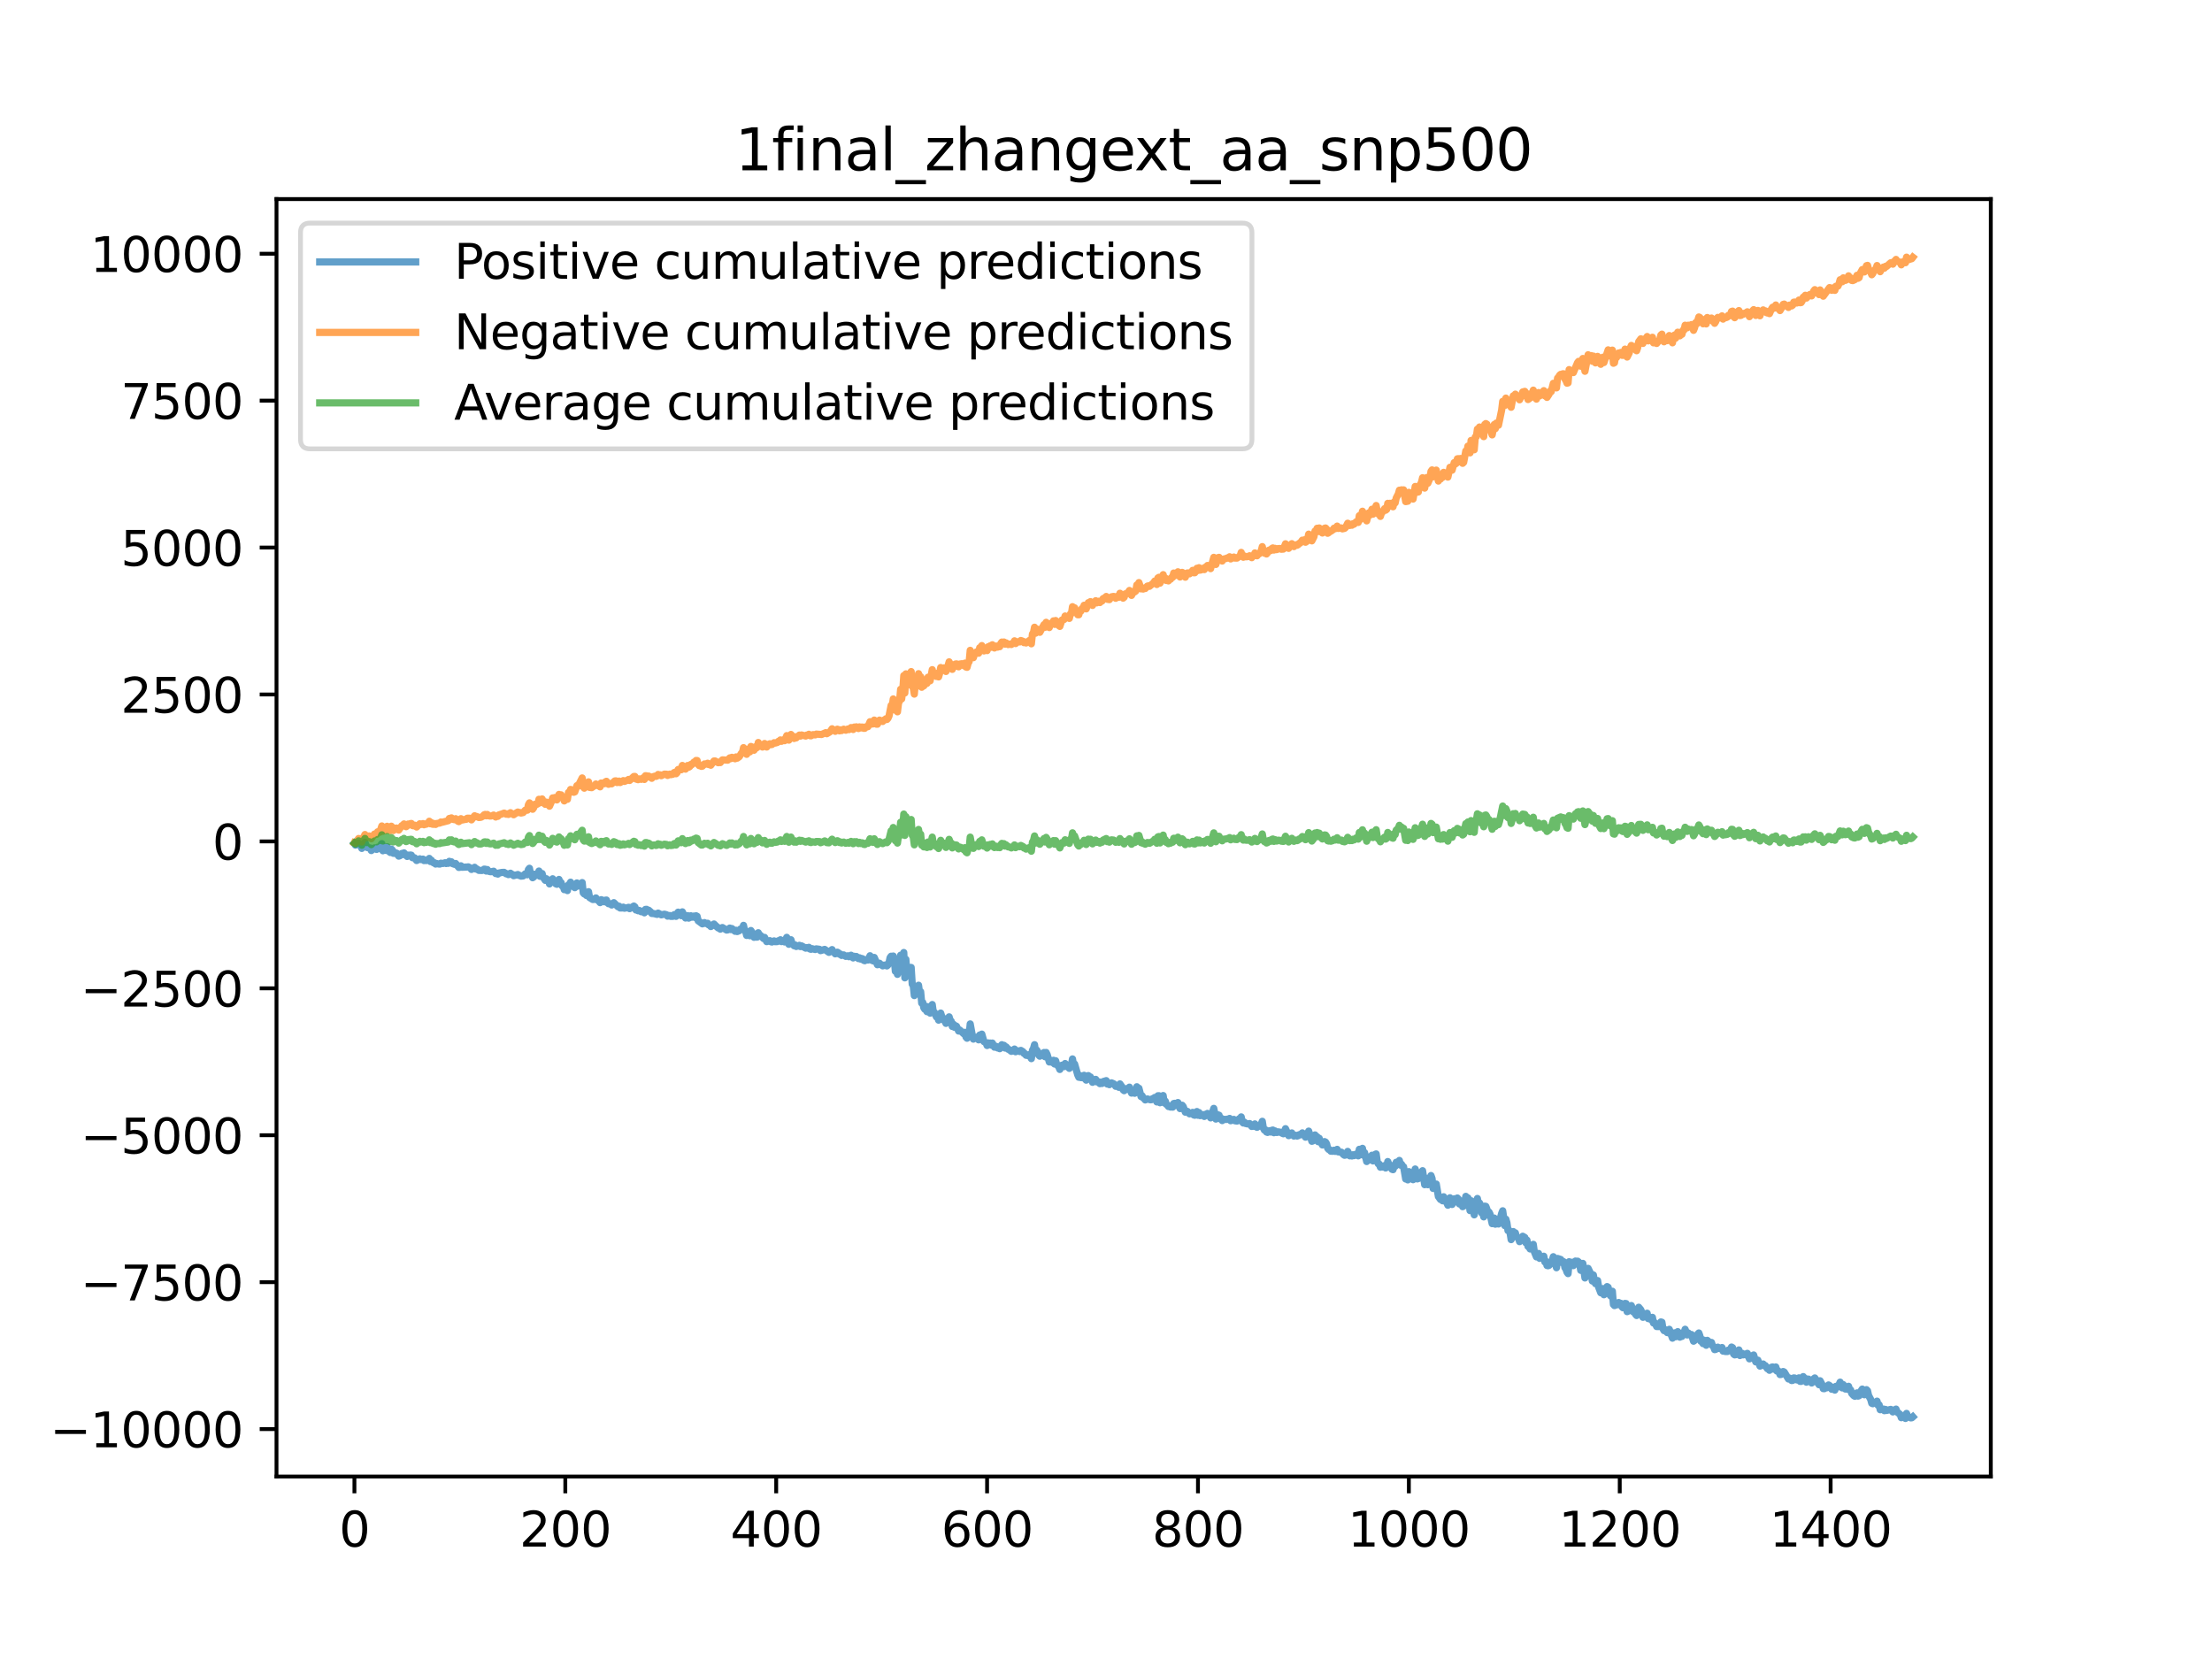 <?xml version="1.0" encoding="utf-8" standalone="no"?>
<!DOCTYPE svg PUBLIC "-//W3C//DTD SVG 1.1//EN"
  "http://www.w3.org/Graphics/SVG/1.1/DTD/svg11.dtd">
<svg xmlns:xlink="http://www.w3.org/1999/xlink" width="460.8pt" height="345.6pt" viewBox="0 0 460.8 345.6" xmlns="http://www.w3.org/2000/svg" version="1.1">
 <defs>
  <style type="text/css">*{stroke-linejoin: round; stroke-linecap: butt}</style>
 </defs>
 <g id="figure_1">
  <g id="patch_1">
   <path d="M 0 345.6 
L 460.8 345.6 
L 460.8 0 
L 0 0 
z
" style="fill: #ffffff"/>
  </g>
  <g id="axes_1">
   <g id="patch_2">
    <path d="M 57.6 307.584 
L 414.72 307.584 
L 414.72 41.472 
L 57.6 41.472 
z
" style="fill: #ffffff"/>
   </g>
   <g id="matplotlib.axis_1">
    <g id="xtick_1">
     <g id="line2d_1">
      <defs>
       <path id="m14affbe37f" d="M 0 0 
L 0 3.5 
" style="stroke: #000000; stroke-width: 0.8"/>
      </defs>
      <g>
       <use xlink:href="#m14affbe37f" x="73.833" y="307.584" style="stroke: #000000; stroke-width: 0.8"/>
      </g>
     </g>
     <g id="text_1">
      <!-- 0 -->
      <g transform="translate(70.651 322.182) scale(0.1 -0.1)">
       <defs>
        <path id="DejaVuSans-30" d="M 2034 4250 
Q 1547 4250 1301 3770 
Q 1056 3291 1056 2328 
Q 1056 1369 1301 889 
Q 1547 409 2034 409 
Q 2525 409 2770 889 
Q 3016 1369 3016 2328 
Q 3016 3291 2770 3770 
Q 2525 4250 2034 4250 
z
M 2034 4750 
Q 2819 4750 3233 4129 
Q 3647 3509 3647 2328 
Q 3647 1150 3233 529 
Q 2819 -91 2034 -91 
Q 1250 -91 836 529 
Q 422 1150 422 2328 
Q 422 3509 836 4129 
Q 1250 4750 2034 4750 
z
" transform="scale(0.016)"/>
       </defs>
       <use xlink:href="#DejaVuSans-30"/>
      </g>
     </g>
    </g>
    <g id="xtick_2">
     <g id="line2d_2">
      <g>
       <use xlink:href="#m14affbe37f" x="117.764" y="307.584" style="stroke: #000000; stroke-width: 0.8"/>
      </g>
     </g>
     <g id="text_2">
      <!-- 200 -->
      <g transform="translate(108.221 322.182) scale(0.1 -0.1)">
       <defs>
        <path id="DejaVuSans-32" d="M 1228 531 
L 3431 531 
L 3431 0 
L 469 0 
L 469 531 
Q 828 903 1448 1529 
Q 2069 2156 2228 2338 
Q 2531 2678 2651 2914 
Q 2772 3150 2772 3378 
Q 2772 3750 2511 3984 
Q 2250 4219 1831 4219 
Q 1534 4219 1204 4116 
Q 875 4013 500 3803 
L 500 4441 
Q 881 4594 1212 4672 
Q 1544 4750 1819 4750 
Q 2544 4750 2975 4387 
Q 3406 4025 3406 3419 
Q 3406 3131 3298 2873 
Q 3191 2616 2906 2266 
Q 2828 2175 2409 1742 
Q 1991 1309 1228 531 
z
" transform="scale(0.016)"/>
       </defs>
       <use xlink:href="#DejaVuSans-32"/>
       <use xlink:href="#DejaVuSans-30" x="63.623"/>
       <use xlink:href="#DejaVuSans-30" x="127.246"/>
      </g>
     </g>
    </g>
    <g id="xtick_3">
     <g id="line2d_3">
      <g>
       <use xlink:href="#m14affbe37f" x="161.696" y="307.584" style="stroke: #000000; stroke-width: 0.8"/>
      </g>
     </g>
     <g id="text_3">
      <!-- 400 -->
      <g transform="translate(152.152 322.182) scale(0.1 -0.1)">
       <defs>
        <path id="DejaVuSans-34" d="M 2419 4116 
L 825 1625 
L 2419 1625 
L 2419 4116 
z
M 2253 4666 
L 3047 4666 
L 3047 1625 
L 3713 1625 
L 3713 1100 
L 3047 1100 
L 3047 0 
L 2419 0 
L 2419 1100 
L 313 1100 
L 313 1709 
L 2253 4666 
z
" transform="scale(0.016)"/>
       </defs>
       <use xlink:href="#DejaVuSans-34"/>
       <use xlink:href="#DejaVuSans-30" x="63.623"/>
       <use xlink:href="#DejaVuSans-30" x="127.246"/>
      </g>
     </g>
    </g>
    <g id="xtick_4">
     <g id="line2d_4">
      <g>
       <use xlink:href="#m14affbe37f" x="205.628" y="307.584" style="stroke: #000000; stroke-width: 0.8"/>
      </g>
     </g>
     <g id="text_4">
      <!-- 600 -->
      <g transform="translate(196.084 322.182) scale(0.1 -0.1)">
       <defs>
        <path id="DejaVuSans-36" d="M 2113 2584 
Q 1688 2584 1439 2293 
Q 1191 2003 1191 1497 
Q 1191 994 1439 701 
Q 1688 409 2113 409 
Q 2538 409 2786 701 
Q 3034 994 3034 1497 
Q 3034 2003 2786 2293 
Q 2538 2584 2113 2584 
z
M 3366 4563 
L 3366 3988 
Q 3128 4100 2886 4159 
Q 2644 4219 2406 4219 
Q 1781 4219 1451 3797 
Q 1122 3375 1075 2522 
Q 1259 2794 1537 2939 
Q 1816 3084 2150 3084 
Q 2853 3084 3261 2657 
Q 3669 2231 3669 1497 
Q 3669 778 3244 343 
Q 2819 -91 2113 -91 
Q 1303 -91 875 529 
Q 447 1150 447 2328 
Q 447 3434 972 4092 
Q 1497 4750 2381 4750 
Q 2619 4750 2861 4703 
Q 3103 4656 3366 4563 
z
" transform="scale(0.016)"/>
       </defs>
       <use xlink:href="#DejaVuSans-36"/>
       <use xlink:href="#DejaVuSans-30" x="63.623"/>
       <use xlink:href="#DejaVuSans-30" x="127.246"/>
      </g>
     </g>
    </g>
    <g id="xtick_5">
     <g id="line2d_5">
      <g>
       <use xlink:href="#m14affbe37f" x="249.559" y="307.584" style="stroke: #000000; stroke-width: 0.8"/>
      </g>
     </g>
     <g id="text_5">
      <!-- 800 -->
      <g transform="translate(240.015 322.182) scale(0.1 -0.1)">
       <defs>
        <path id="DejaVuSans-38" d="M 2034 2216 
Q 1584 2216 1326 1975 
Q 1069 1734 1069 1313 
Q 1069 891 1326 650 
Q 1584 409 2034 409 
Q 2484 409 2743 651 
Q 3003 894 3003 1313 
Q 3003 1734 2745 1975 
Q 2488 2216 2034 2216 
z
M 1403 2484 
Q 997 2584 770 2862 
Q 544 3141 544 3541 
Q 544 4100 942 4425 
Q 1341 4750 2034 4750 
Q 2731 4750 3128 4425 
Q 3525 4100 3525 3541 
Q 3525 3141 3298 2862 
Q 3072 2584 2669 2484 
Q 3125 2378 3379 2068 
Q 3634 1759 3634 1313 
Q 3634 634 3220 271 
Q 2806 -91 2034 -91 
Q 1263 -91 848 271 
Q 434 634 434 1313 
Q 434 1759 690 2068 
Q 947 2378 1403 2484 
z
M 1172 3481 
Q 1172 3119 1398 2916 
Q 1625 2713 2034 2713 
Q 2441 2713 2670 2916 
Q 2900 3119 2900 3481 
Q 2900 3844 2670 4047 
Q 2441 4250 2034 4250 
Q 1625 4250 1398 4047 
Q 1172 3844 1172 3481 
z
" transform="scale(0.016)"/>
       </defs>
       <use xlink:href="#DejaVuSans-38"/>
       <use xlink:href="#DejaVuSans-30" x="63.623"/>
       <use xlink:href="#DejaVuSans-30" x="127.246"/>
      </g>
     </g>
    </g>
    <g id="xtick_6">
     <g id="line2d_6">
      <g>
       <use xlink:href="#m14affbe37f" x="293.491" y="307.584" style="stroke: #000000; stroke-width: 0.8"/>
      </g>
     </g>
     <g id="text_6">
      <!-- 1000 -->
      <g transform="translate(280.766 322.182) scale(0.1 -0.1)">
       <defs>
        <path id="DejaVuSans-31" d="M 794 531 
L 1825 531 
L 1825 4091 
L 703 3866 
L 703 4441 
L 1819 4666 
L 2450 4666 
L 2450 531 
L 3481 531 
L 3481 0 
L 794 0 
L 794 531 
z
" transform="scale(0.016)"/>
       </defs>
       <use xlink:href="#DejaVuSans-31"/>
       <use xlink:href="#DejaVuSans-30" x="63.623"/>
       <use xlink:href="#DejaVuSans-30" x="127.246"/>
       <use xlink:href="#DejaVuSans-30" x="190.869"/>
      </g>
     </g>
    </g>
    <g id="xtick_7">
     <g id="line2d_7">
      <g>
       <use xlink:href="#m14affbe37f" x="337.422" y="307.584" style="stroke: #000000; stroke-width: 0.8"/>
      </g>
     </g>
     <g id="text_7">
      <!-- 1200 -->
      <g transform="translate(324.697 322.182) scale(0.1 -0.1)">
       <use xlink:href="#DejaVuSans-31"/>
       <use xlink:href="#DejaVuSans-32" x="63.623"/>
       <use xlink:href="#DejaVuSans-30" x="127.246"/>
       <use xlink:href="#DejaVuSans-30" x="190.869"/>
      </g>
     </g>
    </g>
    <g id="xtick_8">
     <g id="line2d_8">
      <g>
       <use xlink:href="#m14affbe37f" x="381.354" y="307.584" style="stroke: #000000; stroke-width: 0.8"/>
      </g>
     </g>
     <g id="text_8">
      <!-- 1400 -->
      <g transform="translate(368.629 322.182) scale(0.1 -0.1)">
       <use xlink:href="#DejaVuSans-31"/>
       <use xlink:href="#DejaVuSans-34" x="63.623"/>
       <use xlink:href="#DejaVuSans-30" x="127.246"/>
       <use xlink:href="#DejaVuSans-30" x="190.869"/>
      </g>
     </g>
    </g>
   </g>
   <g id="matplotlib.axis_2">
    <g id="ytick_1">
     <g id="line2d_9">
      <defs>
       <path id="mc7cd040f23" d="M 0 0 
L -3.5 0 
" style="stroke: #000000; stroke-width: 0.8"/>
      </defs>
      <g>
       <use xlink:href="#mc7cd040f23" x="57.6" y="297.705" style="stroke: #000000; stroke-width: 0.8"/>
      </g>
     </g>
     <g id="text_9">
      <!-- −10000 -->
      <g transform="translate(10.408 301.504) scale(0.1 -0.1)">
       <defs>
        <path id="DejaVuSans-2212" d="M 678 2272 
L 4684 2272 
L 4684 1741 
L 678 1741 
L 678 2272 
z
" transform="scale(0.016)"/>
       </defs>
       <use xlink:href="#DejaVuSans-2212"/>
       <use xlink:href="#DejaVuSans-31" x="83.789"/>
       <use xlink:href="#DejaVuSans-30" x="147.412"/>
       <use xlink:href="#DejaVuSans-30" x="211.035"/>
       <use xlink:href="#DejaVuSans-30" x="274.658"/>
       <use xlink:href="#DejaVuSans-30" x="338.281"/>
      </g>
     </g>
    </g>
    <g id="ytick_2">
     <g id="line2d_10">
      <g>
       <use xlink:href="#mc7cd040f23" x="57.6" y="267.098" style="stroke: #000000; stroke-width: 0.8"/>
      </g>
     </g>
     <g id="text_10">
      <!-- −7500 -->
      <g transform="translate(16.77 270.898) scale(0.1 -0.1)">
       <defs>
        <path id="DejaVuSans-37" d="M 525 4666 
L 3525 4666 
L 3525 4397 
L 1831 0 
L 1172 0 
L 2766 4134 
L 525 4134 
L 525 4666 
z
" transform="scale(0.016)"/>
        <path id="DejaVuSans-35" d="M 691 4666 
L 3169 4666 
L 3169 4134 
L 1269 4134 
L 1269 2991 
Q 1406 3038 1543 3061 
Q 1681 3084 1819 3084 
Q 2600 3084 3056 2656 
Q 3513 2228 3513 1497 
Q 3513 744 3044 326 
Q 2575 -91 1722 -91 
Q 1428 -91 1123 -41 
Q 819 9 494 109 
L 494 744 
Q 775 591 1075 516 
Q 1375 441 1709 441 
Q 2250 441 2565 725 
Q 2881 1009 2881 1497 
Q 2881 1984 2565 2268 
Q 2250 2553 1709 2553 
Q 1456 2553 1204 2497 
Q 953 2441 691 2322 
L 691 4666 
z
" transform="scale(0.016)"/>
       </defs>
       <use xlink:href="#DejaVuSans-2212"/>
       <use xlink:href="#DejaVuSans-37" x="83.789"/>
       <use xlink:href="#DejaVuSans-35" x="147.412"/>
       <use xlink:href="#DejaVuSans-30" x="211.035"/>
       <use xlink:href="#DejaVuSans-30" x="274.658"/>
      </g>
     </g>
    </g>
    <g id="ytick_3">
     <g id="line2d_11">
      <g>
       <use xlink:href="#mc7cd040f23" x="57.6" y="236.492" style="stroke: #000000; stroke-width: 0.8"/>
      </g>
     </g>
     <g id="text_11">
      <!-- −5000 -->
      <g transform="translate(16.77 240.291) scale(0.1 -0.1)">
       <use xlink:href="#DejaVuSans-2212"/>
       <use xlink:href="#DejaVuSans-35" x="83.789"/>
       <use xlink:href="#DejaVuSans-30" x="147.412"/>
       <use xlink:href="#DejaVuSans-30" x="211.035"/>
       <use xlink:href="#DejaVuSans-30" x="274.658"/>
      </g>
     </g>
    </g>
    <g id="ytick_4">
     <g id="line2d_12">
      <g>
       <use xlink:href="#mc7cd040f23" x="57.6" y="205.886" style="stroke: #000000; stroke-width: 0.8"/>
      </g>
     </g>
     <g id="text_12">
      <!-- −2500 -->
      <g transform="translate(16.77 209.685) scale(0.1 -0.1)">
       <use xlink:href="#DejaVuSans-2212"/>
       <use xlink:href="#DejaVuSans-32" x="83.789"/>
       <use xlink:href="#DejaVuSans-35" x="147.412"/>
       <use xlink:href="#DejaVuSans-30" x="211.035"/>
       <use xlink:href="#DejaVuSans-30" x="274.658"/>
      </g>
     </g>
    </g>
    <g id="ytick_5">
     <g id="line2d_13">
      <g>
       <use xlink:href="#mc7cd040f23" x="57.6" y="175.279" style="stroke: #000000; stroke-width: 0.8"/>
      </g>
     </g>
     <g id="text_13">
      <!-- 0 -->
      <g transform="translate(44.237 179.078) scale(0.1 -0.1)">
       <use xlink:href="#DejaVuSans-30"/>
      </g>
     </g>
    </g>
    <g id="ytick_6">
     <g id="line2d_14">
      <g>
       <use xlink:href="#mc7cd040f23" x="57.6" y="144.673" style="stroke: #000000; stroke-width: 0.8"/>
      </g>
     </g>
     <g id="text_14">
      <!-- 2500 -->
      <g transform="translate(25.15 148.472) scale(0.1 -0.1)">
       <use xlink:href="#DejaVuSans-32"/>
       <use xlink:href="#DejaVuSans-35" x="63.623"/>
       <use xlink:href="#DejaVuSans-30" x="127.246"/>
       <use xlink:href="#DejaVuSans-30" x="190.869"/>
      </g>
     </g>
    </g>
    <g id="ytick_7">
     <g id="line2d_15">
      <g>
       <use xlink:href="#mc7cd040f23" x="57.6" y="114.066" style="stroke: #000000; stroke-width: 0.8"/>
      </g>
     </g>
     <g id="text_15">
      <!-- 5000 -->
      <g transform="translate(25.15 117.865) scale(0.1 -0.1)">
       <use xlink:href="#DejaVuSans-35"/>
       <use xlink:href="#DejaVuSans-30" x="63.623"/>
       <use xlink:href="#DejaVuSans-30" x="127.246"/>
       <use xlink:href="#DejaVuSans-30" x="190.869"/>
      </g>
     </g>
    </g>
    <g id="ytick_8">
     <g id="line2d_16">
      <g>
       <use xlink:href="#mc7cd040f23" x="57.6" y="83.46" style="stroke: #000000; stroke-width: 0.8"/>
      </g>
     </g>
     <g id="text_16">
      <!-- 7500 -->
      <g transform="translate(25.15 87.259) scale(0.1 -0.1)">
       <use xlink:href="#DejaVuSans-37"/>
       <use xlink:href="#DejaVuSans-35" x="63.623"/>
       <use xlink:href="#DejaVuSans-30" x="127.246"/>
       <use xlink:href="#DejaVuSans-30" x="190.869"/>
      </g>
     </g>
    </g>
    <g id="ytick_9">
     <g id="line2d_17">
      <g>
       <use xlink:href="#mc7cd040f23" x="57.6" y="52.853" style="stroke: #000000; stroke-width: 0.8"/>
      </g>
     </g>
     <g id="text_17">
      <!-- 10000 -->
      <g transform="translate(18.788 56.653) scale(0.1 -0.1)">
       <use xlink:href="#DejaVuSans-31"/>
       <use xlink:href="#DejaVuSans-30" x="63.623"/>
       <use xlink:href="#DejaVuSans-30" x="127.246"/>
       <use xlink:href="#DejaVuSans-30" x="190.869"/>
       <use xlink:href="#DejaVuSans-30" x="254.492"/>
      </g>
     </g>
    </g>
   </g>
   <g id="line2d_18">
    <path d="M 73.833 175.756 
L 74.052 176.056 
L 74.711 175.643 
L 74.931 175.818 
L 75.37 176.738 
L 75.81 175.794 
L 76.029 175.489 
L 76.469 176.557 
L 77.128 176.649 
L 77.347 177.186 
L 78.006 176.634 
L 78.446 176.951 
L 78.665 176.497 
L 79.105 176.787 
L 79.324 176.036 
L 79.544 175.747 
L 79.763 177.231 
L 79.983 176.533 
L 80.203 176.534 
L 80.422 177.158 
L 80.642 176.4 
L 81.081 177.404 
L 81.301 177.584 
L 81.521 176.858 
L 81.74 177.093 
L 81.96 177.765 
L 82.18 177.539 
L 82.399 177.808 
L 82.619 177.724 
L 83.058 178.347 
L 83.278 178.276 
L 83.717 177.788 
L 83.937 178.026 
L 84.157 177.665 
L 84.816 178.415 
L 85.035 178.131 
L 85.255 178.299 
L 85.475 178.113 
L 85.694 178.148 
L 85.914 178.676 
L 86.353 178.69 
L 86.793 179.264 
L 87.452 178.908 
L 87.671 179.059 
L 88.11 178.97 
L 88.33 179.271 
L 88.55 179.151 
L 88.769 179.271 
L 89.209 179.135 
L 89.428 178.823 
L 89.648 179.473 
L 89.868 179.202 
L 90.087 179.588 
L 90.307 179.734 
L 90.527 179.731 
L 90.746 179.998 
L 90.966 179.894 
L 91.405 179.988 
L 91.625 180.004 
L 91.845 179.82 
L 92.284 179.879 
L 92.723 179.726 
L 92.943 179.889 
L 93.163 179.699 
L 93.382 179.851 
L 93.602 179.43 
L 93.822 179.706 
L 94.041 179.531 
L 94.261 179.901 
L 94.7 180.057 
L 94.92 179.877 
L 95.579 180.701 
L 95.799 180.678 
L 96.018 180.36 
L 96.238 180.662 
L 97.336 180.614 
L 97.556 180.579 
L 97.995 180.829 
L 98.215 181.119 
L 98.874 180.67 
L 99.093 181.037 
L 99.313 181.001 
L 99.752 181.313 
L 100.411 181.339 
L 100.631 181.279 
L 100.851 181.061 
L 101.07 181.071 
L 101.29 181.457 
L 101.51 181.143 
L 101.729 181.48 
L 102.169 181.601 
L 102.608 181.559 
L 102.828 181.485 
L 103.267 181.982 
L 103.487 181.921 
L 103.706 182.087 
L 103.926 181.866 
L 104.585 181.741 
L 105.024 181.727 
L 105.463 182.04 
L 105.683 182.023 
L 105.903 182.199 
L 106.122 182.141 
L 106.342 181.907 
L 106.562 182.142 
L 106.781 182.167 
L 107.001 182.423 
L 107.88 182.178 
L 108.099 182.366 
L 108.319 182.378 
L 108.539 182.516 
L 108.978 182.47 
L 109.417 182.042 
L 109.857 182.232 
L 110.076 181.147 
L 110.296 180.879 
L 110.516 182.038 
L 110.735 181.965 
L 110.955 182.848 
L 111.175 182.694 
L 111.394 182.122 
L 111.614 182.333 
L 112.053 182.318 
L 112.273 181.454 
L 112.493 182.553 
L 112.712 182.027 
L 112.932 181.973 
L 113.152 182.753 
L 113.591 183.393 
L 113.81 183.05 
L 114.25 183.465 
L 114.469 184.138 
L 114.909 183.534 
L 115.128 183.065 
L 115.348 183.509 
L 115.568 183.526 
L 115.787 184.116 
L 116.007 184.21 
L 116.446 183.203 
L 116.666 183.879 
L 116.886 183.856 
L 117.105 184.556 
L 117.325 184.607 
L 117.545 185.328 
L 117.764 185.023 
L 117.984 185.193 
L 118.204 185.525 
L 118.423 184.327 
L 118.643 184.33 
L 118.863 183.776 
L 119.082 184.359 
L 119.741 184.919 
L 120.181 183.937 
L 120.4 184.58 
L 121.279 183.856 
L 121.499 185.996 
L 121.718 186.232 
L 121.938 186.21 
L 122.157 186.537 
L 122.377 186.548 
L 122.597 185.757 
L 122.816 186.972 
L 123.475 187.378 
L 123.695 187.374 
L 124.134 187.051 
L 124.354 187.459 
L 124.574 187.486 
L 125.013 188.032 
L 125.233 187.423 
L 125.672 187.58 
L 125.892 187.861 
L 126.111 187.528 
L 126.331 187.492 
L 126.551 188.059 
L 126.77 188.26 
L 126.99 188.226 
L 127.429 188.53 
L 127.869 188.041 
L 128.747 188.898 
L 128.967 188.779 
L 129.187 189.152 
L 129.626 189.145 
L 129.846 188.976 
L 130.065 189.2 
L 130.724 189.09 
L 130.944 189.004 
L 131.163 189.292 
L 132.042 188.748 
L 132.262 188.926 
L 132.481 189.571 
L 132.701 189.563 
L 132.921 189.726 
L 133.14 189.65 
L 133.58 189.931 
L 134.019 189.766 
L 134.239 190.157 
L 134.458 189.446 
L 134.678 189.423 
L 134.898 189.791 
L 135.117 189.607 
L 135.557 189.98 
L 135.776 190.287 
L 136.216 190.313 
L 136.875 190.484 
L 137.094 190.213 
L 137.753 190.574 
L 138.412 190.443 
L 138.851 190.56 
L 139.071 190.853 
L 139.51 190.714 
L 139.73 190.895 
L 140.169 190.89 
L 140.389 190.579 
L 140.609 190.499 
L 140.828 190.895 
L 141.048 190.644 
L 141.268 190.022 
L 141.707 190.471 
L 141.927 190.753 
L 142.146 189.953 
L 142.586 190.868 
L 142.805 191.236 
L 143.245 190.747 
L 143.464 191.263 
L 143.684 191.158 
L 143.904 190.769 
L 144.123 191.073 
L 144.563 190.829 
L 144.782 191.131 
L 145.002 190.771 
L 145.222 190.886 
L 145.441 191.808 
L 146.32 192.457 
L 146.759 192.197 
L 146.979 192.374 
L 147.418 192.334 
L 147.638 192.677 
L 147.857 192.727 
L 148.077 193.017 
L 148.736 192.485 
L 149.175 192.919 
L 149.615 193.313 
L 149.834 193.308 
L 150.054 193.56 
L 150.493 193.221 
L 151.372 193.749 
L 151.592 193.713 
L 152.031 193.333 
L 152.251 193.647 
L 152.47 193.433 
L 153.129 194.003 
L 153.349 193.793 
L 153.569 194.061 
L 154.008 193.878 
L 154.228 193.554 
L 154.447 193.474 
L 154.667 193.541 
L 154.887 192.766 
L 155.106 193.798 
L 155.326 194.054 
L 155.546 194.872 
L 155.985 194.057 
L 156.204 194.93 
L 156.424 193.844 
L 156.644 194.177 
L 156.863 194.926 
L 157.083 195.261 
L 157.303 194.903 
L 157.522 195.217 
L 157.742 195.214 
L 157.962 194.305 
L 158.181 194.85 
L 158.401 194.836 
L 159.06 195.515 
L 159.28 195.277 
L 159.719 196.16 
L 160.378 195.958 
L 160.598 196.193 
L 160.817 196.239 
L 161.257 196.004 
L 161.476 196.17 
L 161.916 196.157 
L 162.135 195.973 
L 162.355 196.024 
L 162.575 195.77 
L 162.794 196.153 
L 163.234 195.903 
L 163.453 196.228 
L 163.893 195.269 
L 164.332 196.715 
L 164.551 196.394 
L 164.771 195.763 
L 164.991 196.447 
L 165.43 197.018 
L 165.65 196.857 
L 165.869 197.171 
L 166.089 197.018 
L 166.309 197.09 
L 166.528 196.929 
L 166.748 197.192 
L 166.968 197.036 
L 167.846 197.517 
L 168.066 197.403 
L 168.286 197.513 
L 168.505 197.344 
L 168.725 197.694 
L 168.945 197.758 
L 169.164 197.625 
L 169.604 197.746 
L 169.823 197.805 
L 170.043 197.665 
L 170.702 197.757 
L 170.922 198.033 
L 171.8 197.776 
L 172.679 198.394 
L 173.338 197.817 
L 173.557 198.325 
L 173.777 198.374 
L 173.997 198.702 
L 174.436 198.36 
L 174.656 198.489 
L 174.875 198.782 
L 175.095 198.762 
L 175.315 199.03 
L 175.754 198.925 
L 176.193 199.23 
L 176.633 199.111 
L 176.852 199.302 
L 177.072 199.231 
L 177.292 198.99 
L 177.731 199.555 
L 177.951 199.211 
L 178.17 199.339 
L 178.39 199.248 
L 178.829 199.691 
L 179.049 199.522 
L 179.269 199.789 
L 179.488 199.667 
L 179.708 199.73 
L 179.928 200.056 
L 180.147 200.135 
L 180.367 199.934 
L 180.806 199.99 
L 181.245 199.097 
L 181.465 199.998 
L 181.685 200.012 
L 181.904 200.18 
L 182.124 199.456 
L 182.783 200.973 
L 183.003 200.911 
L 183.222 200.665 
L 183.442 200.95 
L 183.662 200.983 
L 183.881 201.205 
L 184.101 201.065 
L 184.321 201.128 
L 184.54 200.996 
L 184.76 201.22 
L 184.98 201.017 
L 185.199 200.568 
L 185.419 199.495 
L 185.639 199.201 
L 185.858 200.236 
L 186.078 199.161 
L 186.298 199.868 
L 186.517 202.338 
L 186.737 201.209 
L 186.957 202.976 
L 187.176 201.613 
L 187.396 201.222 
L 187.616 198.986 
L 187.835 202.279 
L 188.055 200.922 
L 188.275 198.427 
L 188.494 203.706 
L 188.714 199.853 
L 188.934 202.775 
L 189.153 201.6 
L 189.373 202.34 
L 189.593 201.533 
L 189.812 201.533 
L 190.032 205.019 
L 190.251 205.355 
L 190.471 207.4 
L 190.691 205.887 
L 190.91 207.005 
L 191.13 206.468 
L 191.35 205.242 
L 191.569 206.888 
L 191.789 206.594 
L 192.009 208.971 
L 192.228 208.825 
L 192.448 209.964 
L 192.668 210.266 
L 192.887 209.633 
L 193.107 210.75 
L 193.327 209.723 
L 193.546 209.991 
L 193.766 211.055 
L 194.205 209.263 
L 194.425 210.876 
L 194.645 210.885 
L 195.084 211.856 
L 195.304 211.522 
L 195.523 212.515 
L 195.743 212 
L 195.963 211.039 
L 196.402 212.425 
L 196.622 212.162 
L 197.061 213.188 
L 197.281 213.062 
L 197.72 211.823 
L 197.94 212.546 
L 198.159 212.744 
L 198.379 213.832 
L 198.598 213.358 
L 198.818 213.996 
L 199.038 213.672 
L 199.257 213.787 
L 199.697 214.784 
L 199.916 214.567 
L 200.795 215.372 
L 201.015 215.046 
L 201.234 216.035 
L 201.454 216.284 
L 201.674 215.746 
L 201.893 215.519 
L 202.113 213.302 
L 202.552 215.71 
L 202.772 216.464 
L 202.992 216.205 
L 203.211 216.247 
L 203.431 216.063 
L 203.87 216.622 
L 204.09 215.612 
L 204.31 216.228 
L 204.529 215.425 
L 204.969 216.978 
L 205.408 217.227 
L 205.628 217.8 
L 205.847 217.253 
L 206.067 217.52 
L 206.287 217.286 
L 206.506 217.726 
L 206.726 217.288 
L 207.165 218.149 
L 207.385 217.934 
L 207.604 218.026 
L 207.824 218.315 
L 208.044 218.311 
L 208.263 218.463 
L 208.483 217.891 
L 208.703 217.629 
L 208.922 218.033 
L 209.142 217.758 
L 209.362 218.324 
L 209.581 218.073 
L 210.021 218.574 
L 210.24 218.654 
L 210.68 219.015 
L 210.899 218.919 
L 211.119 218.948 
L 211.339 218.536 
L 211.558 219.099 
L 211.778 218.924 
L 211.998 218.893 
L 212.437 219.056 
L 212.657 218.815 
L 213.096 219.083 
L 213.316 219.457 
L 213.535 219.498 
L 213.755 219.836 
L 213.975 219.758 
L 214.194 219.923 
L 214.414 219.702 
L 214.634 219.992 
L 214.853 220.531 
L 215.073 218.792 
L 215.292 218.435 
L 215.512 217.629 
L 215.732 219.335 
L 215.951 218.734 
L 216.171 219.071 
L 216.391 219.804 
L 216.61 220.024 
L 217.489 219.256 
L 217.709 220.143 
L 217.928 219.245 
L 218.148 219.692 
L 218.587 221.233 
L 218.807 220.861 
L 219.246 221.342 
L 219.466 220.878 
L 219.686 221.651 
L 219.905 220.972 
L 220.125 221.71 
L 220.564 222.253 
L 220.784 222.79 
L 221.223 221.901 
L 221.663 222.201 
L 221.882 221.553 
L 222.102 222.031 
L 222.322 222.084 
L 222.761 222.559 
L 222.981 221.743 
L 223.2 221.804 
L 223.42 220.596 
L 223.639 221.869 
L 223.859 221.648 
L 224.518 223.934 
L 224.738 224.417 
L 224.957 224.046 
L 225.177 224.493 
L 225.397 224.28 
L 225.616 224.546 
L 225.836 224.003 
L 226.275 225.013 
L 226.715 224.064 
L 226.934 224.598 
L 227.154 224.338 
L 227.374 224.746 
L 227.593 225.463 
L 227.813 225.151 
L 228.033 225.12 
L 228.252 224.849 
L 228.472 225.375 
L 228.911 225.36 
L 229.131 225.742 
L 229.351 225.596 
L 229.57 225.707 
L 229.79 225.319 
L 230.449 225.116 
L 230.669 225.825 
L 230.888 225.79 
L 231.108 225.959 
L 231.547 225.578 
L 231.986 225.762 
L 232.206 225.951 
L 232.426 226.302 
L 232.645 226.176 
L 232.865 226.222 
L 233.085 226.513 
L 233.304 225.798 
L 233.744 226.419 
L 233.963 227.019 
L 234.183 227.21 
L 234.403 226.803 
L 234.622 226.806 
L 234.842 226.956 
L 235.281 226.474 
L 235.721 227.711 
L 235.94 227.671 
L 236.16 227.511 
L 236.38 227.745 
L 236.599 227.617 
L 236.819 226.389 
L 237.039 227.477 
L 237.258 226.702 
L 237.698 228.433 
L 237.917 228.263 
L 238.137 228.695 
L 238.357 228.837 
L 238.576 229.136 
L 239.016 228.93 
L 239.675 229.115 
L 239.894 229.081 
L 240.114 228.865 
L 240.334 228.876 
L 240.553 228.622 
L 240.773 228.909 
L 240.992 229.555 
L 241.212 228.267 
L 241.432 228.259 
L 241.651 229.722 
L 242.091 228.345 
L 242.31 228.22 
L 242.53 229.743 
L 242.75 229.389 
L 242.969 230.056 
L 243.189 230.195 
L 243.409 230.512 
L 243.628 230.367 
L 243.848 230.628 
L 244.068 230.516 
L 244.287 230.637 
L 244.507 229.883 
L 244.727 229.837 
L 244.946 230.292 
L 245.386 229.679 
L 245.605 230.147 
L 245.825 230.941 
L 246.264 230.24 
L 246.484 230.514 
L 246.923 231.685 
L 247.143 231.473 
L 247.363 231.527 
L 247.802 232.032 
L 248.022 231.884 
L 248.241 232.03 
L 248.461 231.725 
L 248.681 232.265 
L 248.9 232.329 
L 249.339 231.555 
L 249.559 232.335 
L 249.779 231.763 
L 249.998 232.406 
L 250.438 232.274 
L 250.657 232.203 
L 250.877 232.577 
L 251.097 232.138 
L 251.316 232.257 
L 251.536 231.947 
L 251.756 232.128 
L 252.195 232.874 
L 252.854 230.896 
L 253.293 233.125 
L 253.733 232.239 
L 253.952 232.322 
L 254.172 233.084 
L 254.392 232.943 
L 254.611 233.438 
L 254.831 233.177 
L 255.49 233.201 
L 255.71 233.135 
L 255.929 233.208 
L 256.149 232.988 
L 256.369 233.468 
L 257.028 233.189 
L 257.247 233.472 
L 257.686 233.542 
L 257.906 233.374 
L 258.126 233.065 
L 258.345 233.235 
L 258.565 232.668 
L 258.785 233.721 
L 259.004 233.946 
L 259.224 233.766 
L 259.444 234.032 
L 259.883 234.135 
L 260.322 234.061 
L 260.762 234.661 
L 260.981 234.473 
L 261.201 234.629 
L 261.421 234.131 
L 261.64 234.706 
L 261.86 234.844 
L 262.08 234.584 
L 262.299 234.624 
L 262.519 234.461 
L 262.739 234.137 
L 262.958 233.585 
L 263.178 234.997 
L 263.398 235.42 
L 263.617 235.356 
L 263.837 235.82 
L 264.057 235.903 
L 264.276 235.589 
L 264.496 235.556 
L 264.716 235.822 
L 264.935 235.46 
L 265.155 235.408 
L 265.375 235.966 
L 265.594 235.586 
L 265.814 235.899 
L 266.033 235.913 
L 266.253 235.781 
L 266.692 235.862 
L 267.132 236.091 
L 267.351 236.185 
L 267.791 235.124 
L 268.45 236.574 
L 269.109 236.011 
L 269.328 236.47 
L 269.548 236.661 
L 269.768 236.513 
L 269.987 236.507 
L 270.207 236.661 
L 270.427 236.588 
L 270.646 236.376 
L 270.866 236.406 
L 271.305 235.999 
L 271.525 236.463 
L 271.745 236.261 
L 271.964 236.895 
L 272.184 236.794 
L 272.623 235.631 
L 273.282 237.751 
L 273.502 237.679 
L 273.722 237.484 
L 273.941 236.424 
L 274.161 237.137 
L 274.38 236.814 
L 274.6 237.835 
L 274.82 237.13 
L 275.039 237.896 
L 275.259 238.115 
L 275.479 238.512 
L 275.918 237.813 
L 276.138 237.92 
L 276.357 238.283 
L 276.577 239.194 
L 276.797 239.453 
L 277.016 239.517 
L 277.236 239.814 
L 277.675 239.826 
L 277.895 239.616 
L 278.115 239.851 
L 278.334 239.835 
L 278.554 239.433 
L 278.774 239.953 
L 279.433 240.022 
L 279.872 240.52 
L 280.092 240.664 
L 280.311 240.621 
L 280.531 240.352 
L 280.751 239.855 
L 281.19 240.783 
L 281.41 240.648 
L 281.629 240.81 
L 281.849 240.557 
L 282.069 240.741 
L 282.508 240.411 
L 282.947 240.783 
L 283.167 239.42 
L 283.386 240.546 
L 283.606 239.521 
L 283.826 239.22 
L 284.045 240.666 
L 284.265 240.112 
L 284.704 241.969 
L 284.924 241.664 
L 285.144 241.052 
L 285.363 241.641 
L 285.803 240.658 
L 286.022 241.842 
L 286.462 240.481 
L 286.681 240.383 
L 286.901 241.993 
L 287.121 242.446 
L 287.34 242.509 
L 287.56 243.153 
L 287.78 243.055 
L 287.999 243.112 
L 288.439 242.812 
L 288.658 243.312 
L 288.878 243.17 
L 289.098 241.973 
L 289.317 242.505 
L 289.757 242.86 
L 289.976 243.588 
L 290.196 243.665 
L 290.416 242.736 
L 290.635 242.968 
L 290.855 242.116 
L 291.294 242.165 
L 291.514 241.74 
L 291.733 242.707 
L 291.953 242.522 
L 292.173 242.937 
L 292.392 243.062 
L 292.832 245.605 
L 293.051 245.597 
L 293.271 245.793 
L 293.491 244.071 
L 293.71 244.463 
L 293.93 244.443 
L 294.369 245.751 
L 294.809 243.525 
L 295.248 245.59 
L 295.468 245.515 
L 295.687 244.302 
L 296.127 244.344 
L 296.346 243.88 
L 296.786 246.792 
L 297.005 246.346 
L 297.225 245.48 
L 297.445 246.797 
L 297.884 246.099 
L 298.104 244.888 
L 298.323 245.51 
L 298.543 247.573 
L 299.202 246.66 
L 299.641 249.259 
L 300.08 249.873 
L 300.3 249.527 
L 300.52 250.149 
L 300.739 249.306 
L 300.959 250.097 
L 301.398 250.561 
L 301.618 251.071 
L 302.057 249.519 
L 302.497 250.917 
L 302.716 250.107 
L 302.936 249.73 
L 303.156 250.38 
L 303.375 250.358 
L 303.595 249.561 
L 303.815 249.809 
L 304.034 250.819 
L 304.254 250.154 
L 304.474 250.317 
L 304.693 251.373 
L 304.913 251.249 
L 305.133 250.51 
L 305.352 249.223 
L 305.572 250.67 
L 305.792 249.534 
L 306.011 250.426 
L 306.231 252.193 
L 306.451 250.133 
L 306.89 251.472 
L 307.11 253.076 
L 307.329 250.901 
L 307.549 250.811 
L 307.769 249.665 
L 307.988 250.892 
L 308.208 250.59 
L 308.427 251.065 
L 308.647 252.675 
L 308.867 252.418 
L 309.086 253.5 
L 309.306 251.262 
L 309.526 251.306 
L 309.745 251.86 
L 309.965 253.06 
L 310.185 252.494 
L 310.404 252.923 
L 310.844 254.909 
L 311.283 253.747 
L 311.503 255.021 
L 311.722 254.101 
L 311.942 254.347 
L 312.162 254.983 
L 312.381 254.425 
L 312.821 252.764 
L 313.04 252.228 
L 313.48 255.326 
L 313.699 253.975 
L 313.919 254.724 
L 314.139 256.358 
L 314.358 256.29 
L 314.578 256.83 
L 314.798 258.237 
L 315.017 257.708 
L 315.237 256.558 
L 315.457 256.9 
L 315.676 256.824 
L 315.896 257.64 
L 316.335 257.953 
L 316.555 258.659 
L 316.774 258.418 
L 316.994 257.787 
L 317.214 257.53 
L 317.653 257.794 
L 317.873 258.907 
L 318.092 258.343 
L 318.312 259.65 
L 318.532 259.797 
L 318.751 260.18 
L 318.971 259.553 
L 319.191 259.674 
L 319.41 259.22 
L 319.63 260.759 
L 320.069 261.835 
L 320.509 261.117 
L 320.728 262.14 
L 321.168 261.856 
L 321.387 261.851 
L 321.607 261.697 
L 321.827 262.901 
L 322.046 262.747 
L 322.266 263.629 
L 322.486 263.674 
L 322.705 263.594 
L 322.925 263.071 
L 323.145 263.22 
L 323.584 261.795 
L 324.243 264.093 
L 324.463 262.156 
L 325.121 262.368 
L 325.341 262.998 
L 325.561 262.746 
L 325.78 262.872 
L 326 264.07 
L 326.22 264.373 
L 326.439 265.035 
L 326.659 265.317 
L 326.879 262.836 
L 327.098 263.194 
L 327.538 262.95 
L 327.757 263.651 
L 328.197 262.699 
L 328.416 262.981 
L 328.636 262.724 
L 328.856 262.885 
L 329.075 263.368 
L 329.295 264.634 
L 329.515 263.602 
L 329.734 263.19 
L 330.174 266.222 
L 330.613 265.301 
L 330.833 264.226 
L 331.272 265.128 
L 331.492 265.425 
L 331.711 266.862 
L 331.931 265.598 
L 332.151 266.926 
L 332.37 267.417 
L 332.81 266.762 
L 333.029 268.158 
L 333.469 269.307 
L 333.688 268.69 
L 333.908 268.435 
L 334.127 269.718 
L 334.347 269.219 
L 334.567 269.071 
L 334.786 268.02 
L 335.006 268.165 
L 335.226 269.451 
L 335.445 269.891 
L 335.665 270.068 
L 335.885 268.991 
L 336.104 271.745 
L 336.324 271.98 
L 336.544 271.398 
L 336.763 271.836 
L 336.983 271.424 
L 337.203 271.332 
L 337.422 271.695 
L 337.642 271.502 
L 337.862 272.206 
L 338.081 272.425 
L 338.301 272.325 
L 338.521 271.528 
L 338.74 271.555 
L 338.96 273.241 
L 339.399 273.038 
L 339.619 272.197 
L 339.839 271.968 
L 340.278 273.312 
L 340.498 272.973 
L 340.717 273.8 
L 340.937 274.047 
L 341.157 273.567 
L 341.376 272.325 
L 341.816 272.853 
L 342.035 273.46 
L 342.255 274.419 
L 342.474 273.638 
L 342.694 274.07 
L 342.914 273.998 
L 343.133 273.569 
L 343.353 274.689 
L 343.792 274.442 
L 344.012 274.966 
L 344.232 274.427 
L 344.451 275.616 
L 344.671 275.507 
L 344.891 275.794 
L 345.11 276.34 
L 345.55 276.348 
L 345.769 276.113 
L 345.989 275.383 
L 346.209 275.446 
L 346.428 276.815 
L 346.648 277.197 
L 346.868 277.028 
L 347.087 277.039 
L 347.307 277.602 
L 347.527 277.635 
L 347.746 276.924 
L 348.186 278.166 
L 348.405 278.763 
L 348.625 277.94 
L 348.845 277.654 
L 349.064 278.472 
L 349.504 277.405 
L 349.723 277.855 
L 349.943 278.557 
L 350.163 278.359 
L 350.382 278.404 
L 350.602 277.627 
L 350.821 277.666 
L 351.041 276.912 
L 351.48 278.095 
L 351.7 277.684 
L 351.92 278.067 
L 352.359 277.999 
L 352.798 279.399 
L 353.018 279.237 
L 353.238 278.377 
L 353.457 278.627 
L 353.677 277.904 
L 353.897 277.683 
L 354.116 278.286 
L 354.336 279.431 
L 354.556 279.013 
L 354.775 279.901 
L 354.995 279.197 
L 355.434 280.246 
L 355.654 279.22 
L 355.874 279.412 
L 356.093 279.779 
L 356.313 279.799 
L 356.533 279.657 
L 356.752 280.35 
L 356.972 280.542 
L 357.192 281.153 
L 357.411 281.107 
L 357.631 280.742 
L 357.851 280.639 
L 358.07 280.904 
L 358.51 280.919 
L 358.729 280.716 
L 358.949 281.466 
L 359.168 281.351 
L 359.388 281.538 
L 359.827 281.552 
L 360.047 281.241 
L 360.486 281.406 
L 360.706 280.619 
L 360.926 280.744 
L 361.145 282.064 
L 361.365 282.244 
L 361.585 282.206 
L 361.804 281.612 
L 362.244 281.216 
L 362.463 282.381 
L 362.683 282.248 
L 362.903 281.913 
L 363.122 282.241 
L 363.562 282.069 
L 363.781 282.275 
L 364.001 281.926 
L 364.44 283.073 
L 364.66 282.92 
L 364.88 282.944 
L 365.099 282.391 
L 365.319 282.269 
L 365.758 283.706 
L 365.978 283.683 
L 366.198 283.349 
L 366.637 284.587 
L 366.857 284.297 
L 367.076 284.433 
L 367.296 284.143 
L 367.515 284.48 
L 367.735 284.468 
L 368.174 285.12 
L 368.394 284.964 
L 368.614 285.459 
L 369.053 284.811 
L 369.273 284.757 
L 369.492 285.224 
L 369.712 284.84 
L 369.932 284.763 
L 370.151 285.609 
L 370.371 285.518 
L 370.591 285.761 
L 370.81 286.35 
L 371.03 286.319 
L 371.25 286.135 
L 371.469 285.711 
L 371.689 285.825 
L 372.568 287.269 
L 372.787 287.074 
L 373.227 287.589 
L 373.446 287.561 
L 373.666 287.046 
L 373.886 287.067 
L 374.105 287.36 
L 374.325 287.465 
L 374.545 287.389 
L 374.764 287.031 
L 374.984 287.764 
L 375.204 287.771 
L 375.423 287.546 
L 375.643 286.772 
L 375.862 287.094 
L 376.082 287.143 
L 376.302 287.932 
L 376.741 287.293 
L 376.961 287.618 
L 377.18 287.685 
L 377.4 288.099 
L 377.62 287.424 
L 378.059 287.052 
L 378.279 287.371 
L 378.498 287.971 
L 378.718 287.814 
L 378.938 288.469 
L 379.157 287.639 
L 379.597 288.473 
L 379.816 289.273 
L 380.036 289.29 
L 380.256 289.058 
L 380.475 289.121 
L 380.915 288.509 
L 381.134 288.641 
L 381.574 289.406 
L 381.793 288.99 
L 382.013 289.085 
L 382.233 289.583 
L 382.452 288.797 
L 382.892 288.916 
L 383.331 287.927 
L 383.77 289.126 
L 383.99 288.445 
L 384.21 288.789 
L 384.429 289.36 
L 384.649 289.282 
L 384.868 289.415 
L 385.088 288.787 
L 385.308 289.478 
L 385.527 289.553 
L 385.747 290.277 
L 386.186 290.75 
L 386.406 290.871 
L 386.845 290.163 
L 387.065 290.833 
L 387.285 290.751 
L 387.504 290.027 
L 387.944 289.372 
L 388.383 290.555 
L 388.822 289.492 
L 389.042 289.728 
L 389.262 290.716 
L 389.701 291.525 
L 389.921 292.332 
L 390.14 292.421 
L 390.36 292.21 
L 390.799 292.335 
L 391.019 291.883 
L 391.239 292.761 
L 391.458 292.644 
L 391.678 293.671 
L 392.337 293.529 
L 392.557 293.876 
L 392.776 293.606 
L 392.996 293.822 
L 393.874 293.603 
L 394.314 294.132 
L 394.533 293.729 
L 394.753 293.698 
L 394.973 293.541 
L 395.192 294.14 
L 395.851 294.669 
L 396.071 295.331 
L 396.51 295.02 
L 396.95 295.488 
L 397.169 294.438 
L 397.389 295.029 
L 398.048 295.373 
L 398.268 295.346 
L 398.487 295.152 
L 398.487 295.152 
" clip-path="url(#p17e8c4669e)" style="fill: none; stroke: #1f77b4; stroke-opacity: 0.7; stroke-width: 1.5; stroke-linecap: square"/>
   </g>
   <g id="line2d_19">
    <path d="M 73.833 175.57 
L 74.052 175.654 
L 74.711 174.672 
L 74.931 174.722 
L 75.151 175.204 
L 75.37 175.41 
L 75.81 174.268 
L 76.029 173.844 
L 76.469 174.521 
L 76.908 174.146 
L 77.128 174.225 
L 77.347 174.717 
L 78.006 173.742 
L 78.446 173.802 
L 78.665 173.282 
L 78.885 173.412 
L 79.105 173.376 
L 79.544 172.06 
L 79.763 173.169 
L 79.983 172.618 
L 80.203 172.494 
L 80.422 173.021 
L 80.642 172.132 
L 81.081 173.002 
L 81.301 173.037 
L 81.521 172.114 
L 81.74 172.39 
L 81.96 173.015 
L 82.18 172.515 
L 82.399 172.71 
L 82.619 172.49 
L 83.058 172.922 
L 83.717 171.999 
L 83.937 172.072 
L 84.157 171.636 
L 84.376 171.835 
L 84.596 172.222 
L 84.816 172.06 
L 85.035 171.659 
L 85.255 171.798 
L 85.475 171.575 
L 85.694 171.542 
L 85.914 171.98 
L 86.134 172.032 
L 86.353 171.896 
L 86.793 172.284 
L 87.452 171.609 
L 87.671 171.759 
L 88.11 171.568 
L 88.33 171.816 
L 88.55 171.64 
L 88.769 171.709 
L 89.209 171.469 
L 89.428 171.079 
L 89.648 171.605 
L 89.868 171.361 
L 90.087 171.699 
L 90.307 171.725 
L 90.527 171.563 
L 90.746 171.749 
L 90.966 171.553 
L 91.625 171.456 
L 91.845 171.241 
L 92.064 171.307 
L 93.382 170.963 
L 93.602 170.495 
L 93.822 170.652 
L 94.041 170.376 
L 94.261 170.671 
L 94.7 170.757 
L 94.92 170.547 
L 95.359 171.059 
L 95.579 171.158 
L 95.799 170.986 
L 96.018 170.546 
L 96.238 170.836 
L 96.897 170.697 
L 97.116 170.682 
L 97.336 170.453 
L 97.775 170.449 
L 98.215 170.796 
L 98.874 169.941 
L 99.093 170.139 
L 99.313 170.089 
L 99.752 170.307 
L 100.192 170.254 
L 100.631 170.012 
L 100.851 169.74 
L 101.07 169.658 
L 101.29 169.949 
L 101.51 169.664 
L 101.729 169.934 
L 102.169 170.012 
L 102.608 169.897 
L 102.828 169.791 
L 103.267 170.199 
L 103.487 169.965 
L 103.706 170.062 
L 103.926 169.757 
L 104.365 169.629 
L 105.024 169.383 
L 105.463 169.618 
L 105.683 169.531 
L 105.903 169.663 
L 106.122 169.567 
L 106.342 169.297 
L 106.562 169.503 
L 106.781 169.511 
L 107.001 169.729 
L 107.66 169.281 
L 107.88 169.16 
L 108.099 169.282 
L 108.319 169.267 
L 108.539 169.37 
L 108.978 169.272 
L 109.417 168.781 
L 109.857 168.781 
L 110.076 167.642 
L 110.296 167.251 
L 110.516 168.133 
L 110.735 167.921 
L 110.955 168.585 
L 111.175 168.279 
L 111.394 167.559 
L 111.614 167.662 
L 112.053 167.445 
L 112.273 166.507 
L 112.493 167.23 
L 112.712 166.652 
L 112.932 166.432 
L 113.371 167.362 
L 113.591 167.555 
L 113.81 167.086 
L 114.25 167.336 
L 114.469 167.943 
L 114.909 166.943 
L 115.128 166.219 
L 115.348 166.342 
L 115.568 166.141 
L 115.787 166.584 
L 116.007 166.637 
L 116.446 165.491 
L 116.666 165.758 
L 116.886 165.579 
L 117.105 166.096 
L 117.325 166.187 
L 117.545 166.849 
L 117.764 166.333 
L 118.204 166.512 
L 118.423 165.08 
L 118.643 165.166 
L 118.863 164.453 
L 119.082 164.73 
L 119.302 164.823 
L 119.522 165.046 
L 119.741 164.962 
L 120.181 163.664 
L 120.4 163.809 
L 121.279 162.059 
L 121.499 163.924 
L 121.718 164.193 
L 121.938 163.816 
L 122.157 163.887 
L 122.377 163.787 
L 122.597 162.873 
L 122.816 164.032 
L 123.256 164.086 
L 123.915 163.625 
L 124.134 163.318 
L 124.354 163.622 
L 124.574 163.576 
L 125.013 163.914 
L 125.233 163.116 
L 125.892 163.265 
L 126.111 162.871 
L 126.331 162.758 
L 126.551 163.217 
L 126.77 163.385 
L 126.99 163.209 
L 127.429 163.285 
L 128.088 162.682 
L 128.308 162.664 
L 128.528 163.021 
L 128.747 162.978 
L 128.967 162.716 
L 129.187 163.022 
L 129.846 162.614 
L 130.065 162.788 
L 130.724 162.521 
L 130.944 162.367 
L 131.163 162.584 
L 132.042 161.757 
L 132.262 161.743 
L 132.481 162.286 
L 132.921 162.421 
L 133.14 162.255 
L 133.58 162.353 
L 134.019 162.024 
L 134.239 162.375 
L 134.458 161.595 
L 134.678 161.611 
L 134.898 161.89 
L 135.117 161.666 
L 135.557 161.911 
L 135.776 162.135 
L 135.996 161.818 
L 136.435 161.684 
L 136.655 161.741 
L 136.875 161.648 
L 137.094 161.332 
L 137.314 161.45 
L 137.534 161.411 
L 137.753 161.597 
L 138.412 161.268 
L 138.851 161.277 
L 139.071 161.538 
L 139.51 161.266 
L 139.73 161.381 
L 140.169 161.288 
L 140.389 160.961 
L 140.609 160.868 
L 140.828 161.19 
L 141.048 160.967 
L 141.268 160.305 
L 141.707 160.179 
L 141.927 160.354 
L 142.146 159.457 
L 142.366 159.863 
L 142.805 160.222 
L 143.245 159.467 
L 143.464 159.831 
L 143.684 159.692 
L 143.904 159.248 
L 144.123 159.292 
L 144.563 158.759 
L 144.782 158.9 
L 145.002 158.422 
L 145.222 158.427 
L 145.441 159.241 
L 145.661 159.49 
L 145.881 159.5 
L 146.1 159.646 
L 146.32 159.609 
L 146.759 159.139 
L 146.979 159.201 
L 147.418 158.994 
L 147.638 159.272 
L 147.857 159.233 
L 148.077 159.411 
L 148.736 158.526 
L 148.956 158.523 
L 149.615 158.892 
L 149.834 158.757 
L 150.054 158.861 
L 150.493 158.294 
L 151.592 158.356 
L 152.031 157.878 
L 152.251 158.038 
L 152.47 157.76 
L 153.129 158.066 
L 153.349 157.681 
L 153.569 157.944 
L 154.008 157.634 
L 154.447 156.913 
L 154.667 156.73 
L 154.887 155.75 
L 155.106 156.566 
L 155.326 156.577 
L 155.546 157.14 
L 155.985 156.002 
L 156.204 156.633 
L 156.424 155.502 
L 156.644 155.663 
L 156.863 156.156 
L 157.083 156.289 
L 157.303 155.586 
L 157.522 155.848 
L 157.742 155.701 
L 157.962 154.676 
L 158.181 155.216 
L 158.401 155.104 
L 158.621 155.287 
L 158.84 155.623 
L 159.28 154.883 
L 159.719 155.622 
L 160.158 155.032 
L 160.378 154.936 
L 160.598 155.126 
L 160.817 155.091 
L 161.257 154.718 
L 161.476 154.799 
L 161.916 154.678 
L 162.135 154.447 
L 162.355 154.46 
L 162.575 154.142 
L 162.794 154.43 
L 163.234 154.095 
L 163.453 154.301 
L 163.893 153.241 
L 164.332 154.186 
L 164.771 152.999 
L 165.21 153.557 
L 165.43 153.843 
L 165.65 153.48 
L 165.869 153.714 
L 166.089 153.422 
L 166.309 153.396 
L 166.528 153.131 
L 166.748 153.343 
L 166.968 153.107 
L 167.846 153.333 
L 168.066 153.124 
L 168.286 153.165 
L 168.505 152.959 
L 168.725 153.255 
L 168.945 153.282 
L 169.384 153.034 
L 169.823 153.093 
L 170.043 152.926 
L 171.141 153.009 
L 172.02 152.623 
L 172.24 152.848 
L 172.898 152.458 
L 173.338 151.818 
L 173.557 152.075 
L 173.777 152.082 
L 173.997 152.346 
L 174.216 152.016 
L 174.436 151.906 
L 174.656 151.991 
L 174.875 152.252 
L 175.095 152.034 
L 175.315 152.196 
L 175.754 151.902 
L 176.193 152.121 
L 176.633 151.862 
L 176.852 151.998 
L 177.072 151.893 
L 177.292 151.563 
L 177.511 151.682 
L 177.731 151.968 
L 177.951 151.463 
L 178.17 151.58 
L 178.39 151.414 
L 178.829 151.767 
L 179.049 151.423 
L 179.269 151.65 
L 179.488 151.462 
L 179.708 151.463 
L 179.928 151.727 
L 180.147 151.716 
L 180.367 151.416 
L 180.806 151.381 
L 181.245 150.346 
L 181.465 150.855 
L 181.904 150.794 
L 182.124 150.007 
L 182.344 150.306 
L 182.563 150.856 
L 182.783 150.869 
L 183.222 150.01 
L 183.442 150.257 
L 183.662 150.169 
L 183.881 150.295 
L 184.101 150.017 
L 184.321 149.976 
L 184.54 149.743 
L 184.76 149.885 
L 184.98 149.633 
L 185.199 149.154 
L 185.639 146.949 
L 185.858 147.162 
L 186.078 145.601 
L 186.298 145.889 
L 186.517 147.952 
L 186.737 146.866 
L 186.957 148.285 
L 187.176 146.504 
L 187.396 146.018 
L 187.616 143.588 
L 187.835 145.601 
L 188.055 143.863 
L 188.275 140.738 
L 188.494 144.362 
L 188.714 140.378 
L 188.934 142.765 
L 189.153 141.161 
L 189.373 141.27 
L 189.593 140.311 
L 189.812 139.904 
L 190.032 142.986 
L 190.251 143.336 
L 190.471 144.593 
L 190.691 142.147 
L 190.91 143.017 
L 191.13 141.986 
L 191.35 140.337 
L 191.569 141.417 
L 191.789 140.968 
L 192.009 143.171 
L 192.228 142.403 
L 192.448 142.885 
L 192.668 142.576 
L 192.887 141.561 
L 193.107 142.357 
L 193.327 141.08 
L 193.546 141.114 
L 193.766 141.826 
L 194.205 139.503 
L 194.425 140.481 
L 194.645 140.404 
L 195.084 140.924 
L 195.304 140.245 
L 195.523 141.01 
L 195.743 140.268 
L 195.963 139.059 
L 196.402 139.621 
L 196.622 139.139 
L 197.061 139.881 
L 197.281 139.388 
L 197.72 137.874 
L 197.94 138.392 
L 198.159 138.472 
L 198.379 139.441 
L 198.598 138.478 
L 198.818 138.885 
L 199.038 138.327 
L 199.257 138.293 
L 199.697 138.912 
L 199.916 138.34 
L 200.356 138.264 
L 200.575 138.39 
L 200.795 138.678 
L 201.015 138.138 
L 201.234 138.958 
L 201.454 139.017 
L 201.674 138.175 
L 201.893 137.821 
L 202.113 135.476 
L 202.333 136.289 
L 202.552 136.501 
L 202.772 137.005 
L 202.992 136.362 
L 203.211 136.158 
L 203.431 135.795 
L 203.651 136.014 
L 203.87 136.075 
L 204.09 134.931 
L 204.31 135.468 
L 204.529 134.489 
L 204.969 135.604 
L 205.188 135.236 
L 205.408 135.152 
L 205.628 135.533 
L 205.847 134.732 
L 206.067 134.902 
L 206.287 134.523 
L 206.506 134.841 
L 206.726 134.316 
L 207.165 134.99 
L 207.385 134.593 
L 207.604 134.592 
L 207.824 134.81 
L 208.044 134.647 
L 208.263 134.713 
L 208.483 134.029 
L 208.703 133.755 
L 208.922 134.066 
L 209.142 133.745 
L 209.362 134.191 
L 209.581 133.921 
L 210.021 134.276 
L 210.24 134.169 
L 210.68 134.263 
L 210.899 134.028 
L 211.119 133.975 
L 211.339 133.496 
L 211.558 134.07 
L 211.998 133.689 
L 212.437 133.724 
L 212.657 133.428 
L 213.096 133.592 
L 213.316 133.874 
L 213.535 133.745 
L 213.755 133.941 
L 213.975 133.7 
L 214.194 133.767 
L 214.414 133.435 
L 214.634 133.631 
L 214.853 134.116 
L 215.073 132.083 
L 215.292 131.762 
L 215.512 130.662 
L 215.732 131.903 
L 215.951 131.084 
L 216.171 131.091 
L 216.391 131.587 
L 216.61 131.725 
L 217.489 130.113 
L 217.709 130.675 
L 217.928 129.64 
L 218.148 129.886 
L 218.587 130.734 
L 218.807 129.894 
L 219.027 130.042 
L 219.246 129.994 
L 219.466 129.337 
L 219.686 130.069 
L 219.905 129.269 
L 220.125 129.953 
L 220.784 130.487 
L 221.223 129.159 
L 221.663 129.052 
L 221.882 128.322 
L 222.102 128.669 
L 222.322 128.604 
L 222.761 128.824 
L 222.981 127.9 
L 223.2 127.812 
L 223.42 126.384 
L 223.639 127.162 
L 223.859 126.614 
L 224.518 128.064 
L 224.738 128.069 
L 224.957 127.218 
L 225.177 127.304 
L 225.397 126.765 
L 225.616 126.831 
L 225.836 126.089 
L 226.275 126.845 
L 226.715 125.552 
L 226.934 125.739 
L 227.154 125.329 
L 227.374 125.528 
L 227.593 126.12 
L 227.813 125.573 
L 228.033 125.476 
L 228.252 125.144 
L 228.472 125.585 
L 228.911 125.246 
L 229.131 125.521 
L 229.351 125.234 
L 229.57 125.209 
L 229.79 124.698 
L 230.229 124.499 
L 230.449 124.255 
L 230.669 124.84 
L 231.108 124.913 
L 231.547 124.327 
L 231.986 124.244 
L 232.206 124.347 
L 232.426 124.633 
L 232.645 124.254 
L 232.865 124.215 
L 233.085 124.418 
L 233.304 123.584 
L 233.963 124.603 
L 234.183 124.413 
L 234.403 123.712 
L 234.842 123.657 
L 235.281 123.004 
L 235.721 124.032 
L 236.16 123.195 
L 236.38 123.303 
L 236.599 123.123 
L 236.819 121.854 
L 237.039 122.328 
L 237.258 121.362 
L 237.698 122.671 
L 237.917 122.439 
L 238.137 122.713 
L 238.357 122.511 
L 238.576 122.601 
L 239.016 122.095 
L 239.235 122.044 
L 239.455 122.143 
L 240.334 121.403 
L 240.553 121.043 
L 240.773 121.169 
L 240.992 121.765 
L 241.212 120.4 
L 241.432 120.264 
L 241.651 121.48 
L 241.871 121.035 
L 242.31 119.711 
L 242.53 120.729 
L 242.75 120.413 
L 242.969 120.926 
L 243.189 120.891 
L 243.409 121.014 
L 243.628 120.627 
L 243.848 120.662 
L 244.068 120.296 
L 244.287 120.263 
L 244.507 119.371 
L 244.727 119.435 
L 244.946 119.849 
L 245.386 119.111 
L 245.605 119.427 
L 245.825 120.2 
L 246.264 119.234 
L 246.484 119.366 
L 246.923 120.244 
L 247.143 119.553 
L 247.363 119.35 
L 247.582 119.371 
L 247.802 119.543 
L 248.022 119.239 
L 248.241 119.208 
L 248.461 118.813 
L 248.681 119.315 
L 248.9 119.315 
L 249.339 118.384 
L 249.559 118.846 
L 249.779 118.259 
L 249.998 118.769 
L 250.218 118.724 
L 250.657 118.376 
L 250.877 118.659 
L 251.097 118.15 
L 251.316 118.219 
L 251.536 117.802 
L 251.756 117.82 
L 252.195 118.458 
L 252.854 116.104 
L 253.293 117.584 
L 253.733 116.17 
L 253.952 116.104 
L 254.172 116.718 
L 254.392 116.511 
L 254.611 116.874 
L 254.831 116.482 
L 255.49 116.32 
L 255.71 116.209 
L 255.929 116.234 
L 256.149 115.983 
L 256.369 116.437 
L 257.028 116.039 
L 257.247 116.259 
L 257.686 116.263 
L 258.345 115.77 
L 258.565 115.078 
L 258.785 115.885 
L 259.004 116.083 
L 259.224 115.812 
L 259.444 115.993 
L 259.883 115.967 
L 260.322 115.772 
L 260.762 116.175 
L 260.981 115.732 
L 261.201 115.79 
L 261.421 115.182 
L 261.64 115.726 
L 261.86 115.784 
L 262.08 115.384 
L 262.299 115.387 
L 262.519 115.147 
L 262.739 114.69 
L 262.958 113.872 
L 263.178 114.866 
L 263.398 115.235 
L 263.617 115.084 
L 263.837 115.402 
L 264.057 115.146 
L 264.276 114.646 
L 264.496 114.558 
L 264.716 114.698 
L 264.935 114.278 
L 265.155 114.143 
L 265.375 114.584 
L 265.594 114.223 
L 265.814 114.505 
L 266.033 114.473 
L 266.253 114.275 
L 266.692 114.271 
L 266.912 114.418 
L 267.351 114.384 
L 267.791 113.282 
L 268.01 113.477 
L 268.45 114.234 
L 268.669 113.865 
L 268.889 113.76 
L 269.109 113.26 
L 269.328 113.761 
L 269.548 113.87 
L 269.768 113.565 
L 269.987 113.486 
L 270.207 113.58 
L 270.427 113.456 
L 270.646 113.187 
L 270.866 113.118 
L 271.305 112.524 
L 271.525 112.8 
L 271.745 112.446 
L 271.964 112.958 
L 272.184 112.811 
L 272.404 112.209 
L 272.623 111.271 
L 272.843 111.476 
L 273.282 112.669 
L 273.722 111.803 
L 273.941 110.633 
L 274.161 110.738 
L 274.38 110.048 
L 274.6 110.732 
L 274.82 109.985 
L 275.039 110.597 
L 275.479 111.034 
L 275.918 110.049 
L 276.138 109.992 
L 276.357 110.221 
L 276.577 111.092 
L 276.797 110.961 
L 277.016 110.604 
L 277.236 110.666 
L 277.675 110.359 
L 277.895 110.036 
L 278.115 110.147 
L 278.334 110.059 
L 278.554 109.596 
L 278.774 110.083 
L 279.433 109.974 
L 279.652 110.172 
L 280.092 110.073 
L 280.311 109.881 
L 280.751 109 
L 280.97 109.112 
L 281.19 109.46 
L 281.41 109.33 
L 281.629 109.413 
L 281.849 109.103 
L 282.069 109.201 
L 282.508 108.717 
L 282.947 108.833 
L 283.167 107.423 
L 283.386 108.237 
L 283.826 106.498 
L 284.045 107.499 
L 284.265 106.977 
L 284.485 107.55 
L 284.704 108.509 
L 285.144 106.834 
L 285.363 107.305 
L 285.803 106.078 
L 286.022 107.114 
L 286.681 105.305 
L 286.901 106.555 
L 287.121 107.08 
L 287.34 107.139 
L 287.56 107.576 
L 287.78 106.902 
L 287.999 106.666 
L 288.439 105.955 
L 288.658 106.288 
L 288.878 106.107 
L 289.098 104.856 
L 289.317 104.964 
L 289.537 104.851 
L 289.757 104.875 
L 289.976 105.49 
L 290.196 105.573 
L 290.416 104.574 
L 290.635 104.769 
L 290.855 103.753 
L 291.294 102.905 
L 291.514 102.119 
L 291.733 102.746 
L 291.953 102.042 
L 292.173 102.195 
L 292.392 102.046 
L 292.832 104.493 
L 293.271 104.414 
L 293.491 102.566 
L 293.71 103.012 
L 293.93 102.853 
L 294.369 103.962 
L 294.809 101.339 
L 295.028 101.493 
L 295.248 102.532 
L 295.468 102.488 
L 295.687 101.136 
L 295.907 100.948 
L 296.127 100.41 
L 296.346 99.521 
L 296.786 101.682 
L 297.225 99.48 
L 297.445 100.672 
L 297.884 99.642 
L 298.104 98.188 
L 298.323 97.889 
L 298.543 99.331 
L 298.763 99.065 
L 298.982 98.146 
L 299.202 97.932 
L 299.641 100.213 
L 299.861 99.741 
L 300.08 99.801 
L 300.3 99.174 
L 300.52 99.441 
L 300.739 98.4 
L 300.959 99.03 
L 301.398 99.052 
L 301.618 99.39 
L 302.057 97.342 
L 302.497 97.949 
L 302.936 96.366 
L 303.156 96.679 
L 303.375 96.515 
L 303.595 95.576 
L 303.815 95.543 
L 304.034 96.21 
L 304.254 95.513 
L 304.474 95.583 
L 304.693 96.519 
L 304.913 96.304 
L 305.352 93.939 
L 305.572 94.365 
L 305.792 92.935 
L 306.011 93.111 
L 306.231 94.341 
L 306.451 91.749 
L 306.89 92.297 
L 307.11 93.697 
L 307.329 91.034 
L 307.549 90.976 
L 307.769 89.391 
L 307.988 89.791 
L 308.208 88.953 
L 308.427 89.107 
L 308.647 90.408 
L 308.867 90.182 
L 309.086 90.959 
L 309.306 88.414 
L 309.526 88.242 
L 309.745 88.374 
L 309.965 89.361 
L 310.185 88.935 
L 310.404 89.283 
L 310.844 90.596 
L 311.283 88.429 
L 311.503 89.301 
L 311.722 88.13 
L 311.942 88.236 
L 312.162 88.585 
L 312.601 86.484 
L 312.821 85.418 
L 313.04 83.602 
L 313.26 83.686 
L 313.48 84.466 
L 313.699 82.931 
L 313.919 83.227 
L 314.139 84.305 
L 314.358 83.645 
L 314.578 83.765 
L 314.798 84.844 
L 315.237 82.46 
L 315.457 82.519 
L 315.676 82.108 
L 315.896 82.712 
L 316.335 82.718 
L 316.555 83.284 
L 316.774 82.847 
L 317.214 81.644 
L 317.653 81.532 
L 317.873 82.514 
L 318.092 82.001 
L 318.312 83.229 
L 318.751 82.912 
L 318.971 81.972 
L 319.191 81.929 
L 319.41 81.275 
L 319.63 82.632 
L 320.069 83.141 
L 320.509 81.77 
L 320.728 82.483 
L 321.607 81.378 
L 321.827 82.46 
L 322.046 82.166 
L 322.266 82.788 
L 322.705 82.12 
L 322.925 81.474 
L 323.145 81.583 
L 323.584 79.85 
L 324.023 80.163 
L 324.243 80.806 
L 324.463 78.776 
L 324.682 78.563 
L 324.902 78.154 
L 325.121 77.985 
L 325.341 78.375 
L 325.561 77.863 
L 325.78 77.871 
L 326 78.948 
L 326.22 79.272 
L 326.439 79.827 
L 326.659 79.762 
L 326.879 76.995 
L 327.098 77.684 
L 327.538 77.2 
L 327.757 77.619 
L 328.636 75.539 
L 328.856 75.278 
L 329.075 75.347 
L 329.295 76.29 
L 329.734 74.679 
L 330.174 77.345 
L 330.833 73.901 
L 331.272 74.187 
L 331.492 74.081 
L 331.711 75.261 
L 331.931 74.178 
L 332.151 75.314 
L 332.37 75.598 
L 332.81 74.244 
L 333.029 75.399 
L 333.469 75.89 
L 333.908 74.414 
L 334.127 75.525 
L 335.006 72.882 
L 335.226 73.778 
L 335.445 74.181 
L 335.665 74.18 
L 335.885 72.938 
L 336.104 75.676 
L 336.324 75.567 
L 336.544 74.308 
L 336.763 74.472 
L 336.983 73.774 
L 337.203 73.524 
L 337.422 73.733 
L 337.642 73.422 
L 337.862 74.012 
L 338.081 74.031 
L 338.301 73.664 
L 338.521 72.727 
L 338.74 72.829 
L 338.96 74.378 
L 339.399 73.517 
L 339.619 72.452 
L 339.839 71.961 
L 340.058 72.144 
L 340.278 72.605 
L 340.498 72.187 
L 340.717 72.873 
L 340.937 73.066 
L 341.157 72.442 
L 341.376 71.175 
L 341.816 70.58 
L 342.035 70.826 
L 342.255 71.544 
L 342.474 70.633 
L 342.694 70.919 
L 342.914 70.704 
L 343.133 70.104 
L 343.353 71.015 
L 343.792 70.543 
L 344.012 70.909 
L 344.232 70.256 
L 344.451 71.422 
L 344.671 71.127 
L 344.891 71.189 
L 345.11 71.55 
L 345.769 70.712 
L 345.989 69.8 
L 346.209 69.608 
L 346.428 70.735 
L 346.648 71.202 
L 347.087 70.548 
L 347.307 70.966 
L 347.527 70.78 
L 347.746 69.899 
L 347.966 70.691 
L 348.405 71.417 
L 348.625 70.241 
L 348.845 69.785 
L 349.064 70.451 
L 349.504 69.205 
L 349.723 69.412 
L 349.943 69.963 
L 350.163 69.692 
L 350.382 69.647 
L 350.602 68.802 
L 350.821 68.743 
L 351.041 67.748 
L 351.261 67.912 
L 351.48 68.291 
L 351.7 67.75 
L 351.92 67.988 
L 352.359 67.621 
L 352.579 68.048 
L 352.798 68.815 
L 353.018 68.272 
L 353.238 67.211 
L 353.457 67.473 
L 353.897 66.033 
L 354.116 66.138 
L 354.336 67.044 
L 354.556 66.693 
L 354.775 67.45 
L 354.995 66.577 
L 355.434 67.479 
L 355.654 66.145 
L 356.093 66.607 
L 356.533 66.255 
L 356.752 66.89 
L 356.972 66.948 
L 357.192 67.351 
L 357.411 67.006 
L 357.631 66.359 
L 357.851 66.118 
L 358.07 66.266 
L 358.51 66.08 
L 358.729 65.8 
L 358.949 66.478 
L 359.168 66.215 
L 359.608 66.163 
L 359.827 66.053 
L 360.047 65.683 
L 360.486 65.754 
L 360.706 64.886 
L 360.926 64.814 
L 361.145 65.846 
L 361.365 66.184 
L 361.585 65.884 
L 361.804 65.1 
L 362.244 64.698 
L 362.463 65.736 
L 362.683 65.699 
L 362.903 65.276 
L 363.122 65.478 
L 363.562 65.201 
L 363.781 65.35 
L 364.001 64.954 
L 364.44 65.971 
L 364.66 65.562 
L 364.88 65.408 
L 365.099 64.737 
L 365.319 64.504 
L 365.758 65.715 
L 366.198 64.665 
L 366.637 65.783 
L 366.857 65.05 
L 367.076 64.941 
L 367.296 64.556 
L 367.515 64.833 
L 367.735 64.754 
L 367.955 65.104 
L 368.174 65.202 
L 368.394 64.891 
L 368.614 65.337 
L 369.053 64.335 
L 369.273 63.997 
L 369.492 64.232 
L 369.932 63.536 
L 370.151 64.195 
L 370.371 64.089 
L 370.591 64.178 
L 370.81 64.7 
L 371.25 63.962 
L 371.469 63.409 
L 371.689 63.346 
L 372.568 64.049 
L 372.787 63.559 
L 373.007 63.566 
L 373.227 63.735 
L 373.446 63.572 
L 373.666 62.948 
L 373.886 62.927 
L 374.325 63.122 
L 374.545 62.961 
L 374.764 62.503 
L 374.984 63.064 
L 375.204 63.039 
L 375.423 62.719 
L 375.643 61.901 
L 375.862 61.772 
L 376.082 61.508 
L 376.302 62.101 
L 376.961 61.382 
L 377.18 61.317 
L 377.4 61.638 
L 377.839 60.603 
L 378.059 60.338 
L 378.279 60.555 
L 378.498 61.032 
L 378.718 60.84 
L 378.938 61.372 
L 379.157 60.395 
L 379.816 61.704 
L 381.134 59.91 
L 381.354 60.101 
L 381.574 60.474 
L 381.793 59.988 
L 382.013 60.067 
L 382.233 60.49 
L 382.452 59.631 
L 382.672 59.69 
L 382.892 59.589 
L 383.111 59.076 
L 383.331 58.271 
L 383.551 58.395 
L 383.77 58.699 
L 383.99 57.881 
L 384.21 58.039 
L 384.429 58.408 
L 384.868 58.193 
L 385.088 57.461 
L 385.308 57.985 
L 385.527 57.888 
L 385.747 58.42 
L 385.967 58.454 
L 386.406 58.252 
L 386.845 57.346 
L 387.065 57.976 
L 387.285 57.835 
L 387.504 56.967 
L 387.944 56.156 
L 388.163 56.237 
L 388.383 56.655 
L 388.822 55.347 
L 389.042 55.284 
L 389.262 56.068 
L 389.701 56.724 
L 389.921 57.239 
L 390.14 56.977 
L 390.36 56.419 
L 390.799 55.96 
L 391.019 55.311 
L 391.239 56.112 
L 391.458 55.824 
L 391.678 56.601 
L 392.117 55.798 
L 392.337 55.647 
L 392.557 55.865 
L 392.776 55.483 
L 392.996 55.509 
L 393.874 54.739 
L 394.314 55.032 
L 394.533 54.487 
L 394.753 54.347 
L 394.973 54.043 
L 395.192 54.453 
L 395.632 54.571 
L 395.851 54.609 
L 396.071 55.171 
L 396.51 54.502 
L 396.95 54.728 
L 397.169 53.568 
L 397.389 54.158 
L 398.268 53.883 
L 398.487 53.598 
L 398.487 53.598 
" clip-path="url(#p17e8c4669e)" style="fill: none; stroke: #ff7f0e; stroke-opacity: 0.7; stroke-width: 1.5; stroke-linecap: square"/>
   </g>
   <g id="line2d_20">
    <path d="M 73.833 175.663 
L 74.052 175.855 
L 74.711 175.158 
L 74.931 175.27 
L 75.37 176.074 
L 75.81 175.031 
L 76.029 174.667 
L 76.469 175.539 
L 76.908 175.324 
L 77.128 175.437 
L 77.347 175.951 
L 78.006 175.188 
L 78.446 175.377 
L 78.665 174.89 
L 78.885 175.066 
L 79.105 175.082 
L 79.544 173.904 
L 79.763 175.2 
L 79.983 174.576 
L 80.203 174.514 
L 80.422 175.089 
L 80.642 174.266 
L 81.081 175.203 
L 81.301 175.311 
L 81.521 174.486 
L 81.74 174.741 
L 81.96 175.39 
L 82.18 175.027 
L 82.399 175.259 
L 82.619 175.107 
L 83.058 175.634 
L 83.498 175.165 
L 83.717 174.894 
L 83.937 175.049 
L 84.157 174.651 
L 84.376 174.894 
L 84.596 175.322 
L 84.816 175.237 
L 85.035 174.895 
L 85.255 175.048 
L 85.475 174.844 
L 85.694 174.845 
L 85.914 175.328 
L 86.134 175.378 
L 86.353 175.293 
L 86.793 175.774 
L 87.452 175.258 
L 87.671 175.409 
L 88.11 175.269 
L 88.33 175.544 
L 88.55 175.395 
L 88.769 175.49 
L 89.209 175.302 
L 89.428 174.951 
L 89.648 175.539 
L 89.868 175.282 
L 90.087 175.643 
L 90.307 175.73 
L 90.527 175.647 
L 90.746 175.873 
L 90.966 175.723 
L 91.405 175.735 
L 91.625 175.73 
L 91.845 175.53 
L 92.064 175.606 
L 93.382 175.407 
L 93.602 174.962 
L 93.822 175.179 
L 94.041 174.953 
L 94.261 175.286 
L 94.7 175.407 
L 94.92 175.212 
L 95.359 175.771 
L 95.579 175.929 
L 95.799 175.832 
L 96.018 175.453 
L 96.238 175.749 
L 97.775 175.559 
L 98.215 175.957 
L 98.874 175.305 
L 99.093 175.588 
L 99.313 175.545 
L 99.752 175.81 
L 100.192 175.821 
L 100.631 175.646 
L 100.851 175.4 
L 101.07 175.365 
L 101.29 175.703 
L 101.51 175.404 
L 101.729 175.707 
L 102.169 175.806 
L 102.608 175.728 
L 102.828 175.638 
L 103.267 176.09 
L 103.487 175.943 
L 103.706 176.075 
L 103.926 175.812 
L 104.365 175.726 
L 105.024 175.555 
L 105.463 175.829 
L 105.683 175.777 
L 105.903 175.931 
L 106.122 175.854 
L 106.342 175.602 
L 106.562 175.822 
L 106.781 175.839 
L 107.001 176.076 
L 107.88 175.669 
L 108.099 175.824 
L 108.319 175.823 
L 108.539 175.943 
L 108.978 175.871 
L 109.417 175.412 
L 109.857 175.507 
L 110.076 174.394 
L 110.296 174.065 
L 110.516 175.085 
L 110.735 174.943 
L 110.955 175.717 
L 111.175 175.486 
L 111.394 174.841 
L 111.614 174.998 
L 112.053 174.881 
L 112.273 173.981 
L 112.493 174.891 
L 112.712 174.339 
L 112.932 174.202 
L 113.371 175.241 
L 113.591 175.474 
L 113.81 175.068 
L 114.25 175.4 
L 114.469 176.04 
L 114.909 175.239 
L 115.128 174.642 
L 115.348 174.925 
L 115.568 174.833 
L 115.787 175.35 
L 116.007 175.424 
L 116.446 174.347 
L 116.666 174.819 
L 116.886 174.717 
L 117.105 175.326 
L 117.325 175.397 
L 117.545 176.089 
L 117.764 175.678 
L 117.984 175.781 
L 118.204 176.019 
L 118.423 174.704 
L 118.643 174.748 
L 118.863 174.115 
L 119.082 174.545 
L 119.741 174.94 
L 120.181 173.8 
L 120.4 174.194 
L 121.279 172.958 
L 121.499 174.96 
L 121.718 175.213 
L 121.938 175.013 
L 122.157 175.212 
L 122.377 175.167 
L 122.597 174.315 
L 122.816 175.502 
L 123.256 175.723 
L 123.915 175.435 
L 124.134 175.184 
L 124.354 175.54 
L 124.574 175.531 
L 125.013 175.973 
L 125.233 175.27 
L 125.672 175.332 
L 125.892 175.563 
L 126.111 175.2 
L 126.331 175.125 
L 126.551 175.638 
L 126.77 175.822 
L 126.99 175.717 
L 127.429 175.907 
L 127.869 175.336 
L 128.308 175.518 
L 128.528 175.923 
L 128.747 175.938 
L 128.967 175.748 
L 129.187 176.087 
L 129.626 175.989 
L 129.846 175.795 
L 130.065 175.994 
L 130.724 175.805 
L 130.944 175.686 
L 131.163 175.938 
L 132.042 175.253 
L 132.262 175.334 
L 132.481 175.929 
L 132.701 175.944 
L 132.921 176.074 
L 133.14 175.952 
L 133.58 176.142 
L 134.019 175.895 
L 134.239 176.266 
L 134.458 175.521 
L 134.678 175.517 
L 134.898 175.84 
L 135.117 175.637 
L 135.557 175.946 
L 135.776 176.211 
L 135.996 176.037 
L 136.435 176.027 
L 136.655 176.122 
L 136.875 176.066 
L 137.094 175.772 
L 137.314 175.892 
L 137.534 175.881 
L 137.753 176.086 
L 138.412 175.855 
L 138.851 175.918 
L 139.071 176.195 
L 139.51 175.99 
L 139.73 176.138 
L 140.169 176.089 
L 140.389 175.77 
L 140.609 175.683 
L 140.828 176.043 
L 141.048 175.805 
L 141.268 175.164 
L 141.927 175.553 
L 142.146 174.705 
L 142.586 175.448 
L 142.805 175.729 
L 143.245 175.107 
L 143.464 175.547 
L 143.684 175.425 
L 143.904 175.008 
L 144.123 175.183 
L 144.563 174.794 
L 144.782 175.015 
L 145.002 174.596 
L 145.222 174.657 
L 145.441 175.524 
L 146.1 176.04 
L 146.32 176.033 
L 146.759 175.668 
L 146.979 175.788 
L 147.418 175.664 
L 147.638 175.975 
L 147.857 175.98 
L 148.077 176.214 
L 148.736 175.505 
L 149.175 175.779 
L 149.615 176.102 
L 149.834 176.032 
L 150.054 176.211 
L 150.493 175.757 
L 151.372 176.116 
L 151.811 175.855 
L 152.031 175.605 
L 152.251 175.842 
L 152.47 175.597 
L 153.129 176.034 
L 153.349 175.737 
L 153.569 176.002 
L 154.008 175.756 
L 154.447 175.194 
L 154.667 175.135 
L 154.887 174.258 
L 155.106 175.182 
L 155.326 175.316 
L 155.546 176.006 
L 155.985 175.03 
L 156.204 175.781 
L 156.424 174.673 
L 156.644 174.92 
L 156.863 175.541 
L 157.083 175.775 
L 157.303 175.245 
L 157.522 175.532 
L 157.742 175.458 
L 157.962 174.491 
L 158.181 175.033 
L 158.401 174.97 
L 158.84 175.585 
L 159.06 175.41 
L 159.28 175.08 
L 159.719 175.891 
L 160.158 175.509 
L 160.378 175.447 
L 160.598 175.66 
L 160.817 175.665 
L 161.257 175.361 
L 161.476 175.485 
L 161.916 175.418 
L 162.135 175.21 
L 162.355 175.242 
L 162.575 174.956 
L 162.794 175.292 
L 163.234 174.999 
L 163.453 175.264 
L 163.893 174.255 
L 164.332 175.45 
L 164.771 174.381 
L 164.991 174.903 
L 165.43 175.431 
L 165.65 175.168 
L 165.869 175.443 
L 166.089 175.22 
L 166.309 175.243 
L 166.528 175.03 
L 166.748 175.268 
L 166.968 175.072 
L 167.846 175.425 
L 168.066 175.264 
L 168.286 175.339 
L 168.505 175.151 
L 168.725 175.474 
L 168.945 175.52 
L 169.164 175.355 
L 169.604 175.413 
L 169.823 175.449 
L 170.043 175.296 
L 170.702 175.31 
L 170.922 175.561 
L 171.361 175.395 
L 171.8 175.178 
L 172.02 175.282 
L 172.24 175.533 
L 172.679 175.577 
L 173.338 174.817 
L 173.557 175.2 
L 173.777 175.228 
L 173.997 175.524 
L 174.216 175.231 
L 174.436 175.133 
L 174.656 175.24 
L 174.875 175.517 
L 175.095 175.398 
L 175.315 175.613 
L 175.754 175.414 
L 176.193 175.676 
L 176.633 175.487 
L 176.852 175.65 
L 177.072 175.562 
L 177.292 175.276 
L 177.731 175.761 
L 177.951 175.337 
L 178.17 175.46 
L 178.39 175.331 
L 178.829 175.729 
L 179.049 175.472 
L 179.269 175.719 
L 179.488 175.564 
L 179.708 175.596 
L 179.928 175.892 
L 180.147 175.926 
L 180.367 175.675 
L 180.806 175.686 
L 181.245 174.722 
L 181.465 175.426 
L 181.685 175.389 
L 181.904 175.487 
L 182.124 174.732 
L 182.783 175.921 
L 183.003 175.716 
L 183.222 175.337 
L 183.442 175.604 
L 183.662 175.576 
L 183.881 175.75 
L 184.101 175.541 
L 184.321 175.552 
L 184.54 175.369 
L 184.76 175.553 
L 184.98 175.325 
L 185.199 174.861 
L 185.639 173.075 
L 185.858 173.699 
L 186.078 172.381 
L 186.298 172.879 
L 186.517 175.145 
L 186.737 174.038 
L 186.957 175.63 
L 187.176 174.059 
L 187.396 173.62 
L 187.616 171.287 
L 187.835 173.94 
L 188.055 172.392 
L 188.275 169.583 
L 188.494 174.034 
L 188.714 170.115 
L 188.934 172.77 
L 189.153 171.38 
L 189.373 171.805 
L 189.593 170.922 
L 189.812 170.719 
L 190.032 174.002 
L 190.251 174.346 
L 190.471 175.997 
L 190.691 174.017 
L 190.91 175.011 
L 191.13 174.227 
L 191.35 172.789 
L 191.569 174.152 
L 191.789 173.781 
L 192.009 176.071 
L 192.228 175.614 
L 192.448 176.424 
L 192.668 176.421 
L 192.887 175.597 
L 193.107 176.553 
L 193.327 175.402 
L 193.546 175.552 
L 193.766 176.441 
L 194.205 174.383 
L 194.425 175.679 
L 194.645 175.644 
L 195.084 176.39 
L 195.304 175.883 
L 195.523 176.762 
L 195.743 176.134 
L 195.963 175.049 
L 196.402 176.023 
L 196.622 175.651 
L 197.061 176.535 
L 197.281 176.225 
L 197.72 174.849 
L 197.94 175.469 
L 198.159 175.608 
L 198.379 176.637 
L 198.598 175.918 
L 198.818 176.44 
L 199.038 176 
L 199.257 176.04 
L 199.697 176.848 
L 199.916 176.453 
L 200.575 176.696 
L 200.795 177.025 
L 201.015 176.592 
L 201.234 177.496 
L 201.454 177.651 
L 201.674 176.96 
L 201.893 176.67 
L 202.113 174.389 
L 202.333 175.584 
L 202.772 176.735 
L 202.992 176.283 
L 203.211 176.203 
L 203.431 175.929 
L 203.87 176.349 
L 204.09 175.271 
L 204.31 175.848 
L 204.529 174.957 
L 204.969 176.291 
L 205.188 176.16 
L 205.408 176.189 
L 205.628 176.667 
L 205.847 175.993 
L 206.067 176.211 
L 206.287 175.905 
L 206.506 176.283 
L 206.726 175.802 
L 207.165 176.57 
L 207.385 176.263 
L 207.604 176.309 
L 207.824 176.562 
L 208.044 176.479 
L 208.263 176.588 
L 208.483 175.96 
L 208.703 175.692 
L 208.922 176.049 
L 209.142 175.751 
L 209.362 176.258 
L 209.581 175.997 
L 210.021 176.425 
L 210.24 176.412 
L 210.68 176.639 
L 210.899 176.474 
L 211.119 176.461 
L 211.339 176.016 
L 211.558 176.584 
L 211.998 176.291 
L 212.437 176.39 
L 212.657 176.121 
L 213.096 176.337 
L 213.316 176.665 
L 213.535 176.622 
L 213.755 176.888 
L 213.975 176.729 
L 214.194 176.845 
L 214.414 176.568 
L 214.634 176.811 
L 214.853 177.323 
L 215.073 175.437 
L 215.292 175.098 
L 215.512 174.145 
L 215.732 175.619 
L 215.951 174.909 
L 216.171 175.081 
L 216.391 175.695 
L 216.61 175.875 
L 217.489 174.684 
L 217.709 175.409 
L 217.928 174.442 
L 218.148 174.789 
L 218.587 175.983 
L 218.807 175.377 
L 219.246 175.668 
L 219.466 175.107 
L 219.686 175.86 
L 219.905 175.12 
L 220.125 175.832 
L 220.564 176.188 
L 220.784 176.639 
L 221.223 175.53 
L 221.663 175.626 
L 221.882 174.937 
L 222.102 175.35 
L 222.322 175.344 
L 222.761 175.692 
L 222.981 174.821 
L 223.2 174.808 
L 223.42 173.49 
L 223.639 174.515 
L 223.859 174.131 
L 224.518 175.999 
L 224.738 176.243 
L 224.957 175.632 
L 225.177 175.898 
L 225.397 175.522 
L 225.616 175.688 
L 225.836 175.046 
L 226.275 175.929 
L 226.715 174.808 
L 226.934 175.169 
L 227.154 174.834 
L 227.374 175.137 
L 227.593 175.792 
L 227.813 175.362 
L 228.033 175.298 
L 228.252 174.996 
L 228.472 175.48 
L 228.911 175.303 
L 229.131 175.631 
L 229.351 175.415 
L 229.57 175.458 
L 229.79 175.008 
L 230.449 174.686 
L 230.669 175.333 
L 230.888 175.306 
L 231.108 175.436 
L 231.547 174.953 
L 231.986 175.003 
L 232.206 175.149 
L 232.426 175.468 
L 232.645 175.215 
L 232.865 175.218 
L 233.085 175.466 
L 233.304 174.691 
L 234.183 175.811 
L 234.403 175.257 
L 234.622 175.224 
L 234.842 175.306 
L 235.281 174.739 
L 235.721 175.872 
L 236.16 175.353 
L 236.38 175.524 
L 236.599 175.37 
L 236.819 174.121 
L 237.039 174.903 
L 237.258 174.032 
L 237.698 175.552 
L 237.917 175.351 
L 238.137 175.704 
L 238.357 175.674 
L 238.576 175.868 
L 239.016 175.513 
L 239.235 175.528 
L 239.455 175.677 
L 240.334 175.139 
L 240.553 174.833 
L 240.773 175.039 
L 240.992 175.66 
L 241.212 174.333 
L 241.432 174.262 
L 241.651 175.601 
L 242.31 173.965 
L 242.53 175.236 
L 242.75 174.901 
L 242.969 175.491 
L 243.189 175.543 
L 243.409 175.763 
L 243.628 175.497 
L 243.848 175.645 
L 244.068 175.406 
L 244.287 175.45 
L 244.507 174.627 
L 244.727 174.636 
L 244.946 175.071 
L 245.386 174.395 
L 245.605 174.787 
L 245.825 175.571 
L 246.264 174.737 
L 246.484 174.94 
L 246.923 175.965 
L 247.143 175.513 
L 247.363 175.439 
L 247.582 175.546 
L 247.802 175.787 
L 248.022 175.561 
L 248.241 175.619 
L 248.461 175.269 
L 248.681 175.79 
L 248.9 175.822 
L 249.339 174.969 
L 249.559 175.59 
L 249.779 175.011 
L 249.998 175.587 
L 250.218 175.558 
L 250.657 175.29 
L 250.877 175.618 
L 251.097 175.144 
L 251.316 175.238 
L 251.536 174.874 
L 251.756 174.974 
L 252.195 175.666 
L 252.854 173.5 
L 253.293 175.354 
L 253.733 174.204 
L 253.952 174.213 
L 254.172 174.901 
L 254.392 174.727 
L 254.611 175.156 
L 254.831 174.83 
L 255.49 174.76 
L 255.71 174.672 
L 255.929 174.721 
L 256.149 174.486 
L 256.369 174.953 
L 257.028 174.614 
L 257.247 174.865 
L 257.686 174.902 
L 258.126 174.402 
L 258.345 174.503 
L 258.565 173.873 
L 258.785 174.803 
L 259.004 175.015 
L 259.224 174.789 
L 259.444 175.012 
L 259.883 175.051 
L 260.322 174.916 
L 260.762 175.418 
L 260.981 175.102 
L 261.201 175.21 
L 261.421 174.656 
L 261.64 175.216 
L 261.86 175.314 
L 262.08 174.984 
L 262.299 175.006 
L 262.519 174.804 
L 262.739 174.414 
L 262.958 173.728 
L 263.178 174.931 
L 263.398 175.327 
L 263.617 175.22 
L 263.837 175.611 
L 264.057 175.524 
L 264.276 175.118 
L 264.496 175.057 
L 264.716 175.26 
L 264.935 174.869 
L 265.155 174.775 
L 265.375 175.275 
L 265.594 174.905 
L 265.814 175.202 
L 266.033 175.193 
L 266.253 175.028 
L 266.692 175.066 
L 266.912 175.232 
L 267.351 175.284 
L 267.791 174.203 
L 268.45 175.404 
L 268.669 175.137 
L 268.889 175.067 
L 269.109 174.636 
L 269.328 175.116 
L 269.548 175.266 
L 269.768 175.039 
L 269.987 174.996 
L 270.207 175.12 
L 270.427 175.022 
L 270.646 174.781 
L 270.866 174.762 
L 271.305 174.262 
L 271.525 174.631 
L 271.745 174.354 
L 271.964 174.926 
L 272.184 174.802 
L 272.404 174.273 
L 272.623 173.451 
L 272.843 173.887 
L 273.282 175.21 
L 273.722 174.644 
L 273.941 173.529 
L 274.161 173.937 
L 274.38 173.431 
L 274.6 174.283 
L 274.82 173.558 
L 275.039 174.246 
L 275.479 174.773 
L 275.918 173.931 
L 276.138 173.956 
L 276.357 174.252 
L 276.577 175.143 
L 276.797 175.207 
L 277.016 175.06 
L 277.236 175.24 
L 277.675 175.093 
L 277.895 174.826 
L 278.115 174.999 
L 278.334 174.947 
L 278.554 174.515 
L 278.774 175.018 
L 279.433 174.998 
L 279.652 175.264 
L 280.092 175.368 
L 280.311 175.251 
L 280.751 174.428 
L 280.97 174.668 
L 281.19 175.122 
L 281.41 174.989 
L 281.629 175.112 
L 281.849 174.83 
L 282.069 174.971 
L 282.508 174.564 
L 282.947 174.808 
L 283.167 173.422 
L 283.386 174.392 
L 283.606 173.299 
L 283.826 172.859 
L 284.045 174.082 
L 284.265 173.545 
L 284.485 174.21 
L 284.704 175.239 
L 285.144 173.943 
L 285.363 174.473 
L 285.803 173.368 
L 286.022 174.478 
L 286.462 173.142 
L 286.681 172.844 
L 286.901 174.274 
L 287.121 174.763 
L 287.34 174.824 
L 287.56 175.364 
L 287.78 174.979 
L 287.999 174.889 
L 288.439 174.384 
L 288.658 174.8 
L 288.878 174.639 
L 289.098 173.415 
L 289.317 173.735 
L 289.757 173.867 
L 289.976 174.539 
L 290.196 174.619 
L 290.416 173.655 
L 290.635 173.869 
L 290.855 172.935 
L 291.294 172.535 
L 291.514 171.929 
L 291.733 172.727 
L 291.953 172.282 
L 292.173 172.566 
L 292.392 172.554 
L 292.832 175.049 
L 293.051 174.995 
L 293.271 175.103 
L 293.491 173.319 
L 293.71 173.737 
L 293.93 173.648 
L 294.369 174.857 
L 294.809 172.432 
L 295.028 172.921 
L 295.248 174.061 
L 295.468 174.002 
L 295.687 172.719 
L 295.907 172.646 
L 296.127 172.377 
L 296.346 171.7 
L 296.786 174.237 
L 297.225 172.48 
L 297.445 173.735 
L 297.884 172.871 
L 298.104 171.538 
L 298.323 171.7 
L 298.543 173.452 
L 298.763 173.142 
L 298.982 172.412 
L 299.202 172.296 
L 299.641 174.736 
L 299.861 174.634 
L 300.08 174.837 
L 300.3 174.351 
L 300.52 174.795 
L 300.739 173.853 
L 300.959 174.564 
L 301.398 174.806 
L 301.618 175.231 
L 302.057 173.431 
L 302.497 174.433 
L 302.936 173.048 
L 303.156 173.53 
L 303.375 173.437 
L 303.595 172.568 
L 303.815 172.676 
L 304.034 173.515 
L 304.254 172.834 
L 304.474 172.95 
L 304.693 173.946 
L 304.913 173.777 
L 305.352 171.581 
L 305.572 172.517 
L 305.792 171.235 
L 306.011 171.768 
L 306.231 173.267 
L 306.451 170.941 
L 306.89 171.885 
L 307.11 173.387 
L 307.329 170.967 
L 307.549 170.894 
L 307.769 169.528 
L 307.988 170.342 
L 308.208 169.771 
L 308.427 170.086 
L 308.647 171.541 
L 308.867 171.3 
L 309.086 172.23 
L 309.306 169.838 
L 309.526 169.774 
L 309.745 170.117 
L 309.965 171.211 
L 310.185 170.714 
L 310.404 171.103 
L 310.844 172.752 
L 311.283 171.088 
L 311.503 172.161 
L 311.722 171.115 
L 311.942 171.291 
L 312.162 171.784 
L 312.381 171.081 
L 313.04 167.915 
L 313.26 168.691 
L 313.48 169.896 
L 313.699 168.453 
L 313.919 168.975 
L 314.139 170.332 
L 314.358 169.968 
L 314.578 170.297 
L 314.798 171.54 
L 315.017 170.791 
L 315.237 169.509 
L 315.457 169.71 
L 315.676 169.466 
L 315.896 170.176 
L 316.335 170.336 
L 316.555 170.971 
L 316.774 170.632 
L 317.214 169.587 
L 317.653 169.663 
L 317.873 170.71 
L 318.092 170.172 
L 318.312 171.44 
L 318.532 171.393 
L 318.751 171.546 
L 318.971 170.763 
L 319.191 170.802 
L 319.41 170.247 
L 319.63 171.695 
L 320.069 172.488 
L 320.509 171.443 
L 320.728 172.311 
L 321.168 171.854 
L 321.387 171.76 
L 321.607 171.537 
L 321.827 172.68 
L 322.046 172.457 
L 322.266 173.209 
L 322.705 172.857 
L 322.925 172.273 
L 323.145 172.401 
L 323.584 170.822 
L 324.243 172.45 
L 324.463 170.466 
L 325.121 170.177 
L 325.341 170.687 
L 325.561 170.305 
L 325.78 170.372 
L 326 171.509 
L 326.22 171.823 
L 326.439 172.431 
L 326.659 172.539 
L 326.879 169.915 
L 327.098 170.439 
L 327.538 170.075 
L 327.757 170.635 
L 328.197 169.525 
L 328.416 169.583 
L 328.636 169.131 
L 328.856 169.081 
L 329.075 169.358 
L 329.295 170.462 
L 329.734 168.935 
L 330.174 171.783 
L 330.833 169.063 
L 331.272 169.658 
L 331.492 169.753 
L 331.711 171.062 
L 331.931 169.888 
L 332.151 171.12 
L 332.37 171.508 
L 332.81 170.503 
L 333.029 171.779 
L 333.469 172.599 
L 333.908 171.424 
L 334.127 172.622 
L 334.347 171.995 
L 334.567 171.717 
L 334.786 170.566 
L 335.006 170.523 
L 335.226 171.615 
L 335.445 172.036 
L 335.665 172.124 
L 335.885 170.965 
L 336.104 173.71 
L 336.324 173.773 
L 336.544 172.853 
L 336.763 173.154 
L 336.983 172.599 
L 337.203 172.428 
L 337.422 172.714 
L 337.642 172.462 
L 337.862 173.109 
L 338.081 173.228 
L 338.301 172.995 
L 338.521 172.127 
L 338.74 172.192 
L 338.96 173.809 
L 339.399 173.277 
L 339.619 172.325 
L 339.839 171.965 
L 340.278 172.958 
L 340.498 172.58 
L 340.717 173.337 
L 340.937 173.556 
L 341.157 173.005 
L 341.376 171.75 
L 341.816 171.717 
L 342.035 172.143 
L 342.255 172.981 
L 342.474 172.136 
L 342.694 172.495 
L 342.914 172.351 
L 343.133 171.836 
L 343.353 172.852 
L 343.792 172.493 
L 344.012 172.938 
L 344.232 172.342 
L 344.451 173.519 
L 344.671 173.317 
L 344.891 173.491 
L 345.11 173.945 
L 345.769 173.412 
L 345.989 172.591 
L 346.209 172.527 
L 346.428 173.775 
L 346.648 174.199 
L 346.868 173.903 
L 347.087 173.793 
L 347.307 174.284 
L 347.527 174.207 
L 347.746 173.411 
L 348.186 174.615 
L 348.405 175.09 
L 348.625 174.091 
L 348.845 173.719 
L 349.064 174.461 
L 349.504 173.305 
L 349.723 173.633 
L 349.943 174.26 
L 350.163 174.025 
L 350.382 174.025 
L 350.602 173.215 
L 350.821 173.205 
L 351.041 172.33 
L 351.48 173.193 
L 351.7 172.717 
L 351.92 173.027 
L 352.359 172.81 
L 352.579 173.31 
L 352.798 174.107 
L 353.018 173.755 
L 353.238 172.794 
L 353.457 173.05 
L 353.897 171.858 
L 354.116 172.212 
L 354.336 173.238 
L 354.556 172.853 
L 354.775 173.675 
L 354.995 172.887 
L 355.434 173.863 
L 355.654 172.682 
L 356.313 173.139 
L 356.533 172.956 
L 356.752 173.62 
L 356.972 173.745 
L 357.192 174.252 
L 357.411 174.057 
L 357.631 173.55 
L 357.851 173.378 
L 358.07 173.585 
L 358.51 173.499 
L 358.729 173.258 
L 358.949 173.972 
L 359.168 173.783 
L 359.388 173.89 
L 359.827 173.803 
L 360.047 173.462 
L 360.486 173.58 
L 360.706 172.753 
L 360.926 172.779 
L 361.145 173.955 
L 361.365 174.214 
L 361.585 174.045 
L 361.804 173.356 
L 362.244 172.957 
L 362.463 174.058 
L 362.683 173.974 
L 362.903 173.595 
L 363.122 173.86 
L 363.562 173.635 
L 363.781 173.812 
L 364.001 173.44 
L 364.44 174.522 
L 364.66 174.241 
L 364.88 174.176 
L 365.099 173.564 
L 365.319 173.386 
L 365.758 174.711 
L 366.198 174.007 
L 366.637 175.185 
L 366.857 174.673 
L 367.076 174.687 
L 367.296 174.35 
L 367.515 174.656 
L 367.735 174.611 
L 368.174 175.161 
L 368.394 174.928 
L 368.614 175.398 
L 369.053 174.573 
L 369.273 174.377 
L 369.492 174.728 
L 369.712 174.299 
L 369.932 174.15 
L 370.151 174.902 
L 370.371 174.803 
L 370.591 174.97 
L 370.81 175.525 
L 371.25 175.049 
L 371.469 174.56 
L 371.689 174.585 
L 372.568 175.659 
L 372.787 175.316 
L 373.446 175.567 
L 373.666 174.997 
L 373.886 174.997 
L 374.105 175.226 
L 374.325 175.293 
L 374.545 175.175 
L 374.764 174.767 
L 374.984 175.414 
L 375.204 175.405 
L 375.423 175.133 
L 375.643 174.336 
L 375.862 174.433 
L 376.082 174.325 
L 376.302 175.017 
L 376.741 174.311 
L 376.961 174.5 
L 377.18 174.501 
L 377.4 174.868 
L 377.62 174.185 
L 378.059 173.695 
L 378.279 173.963 
L 378.498 174.502 
L 378.718 174.327 
L 378.938 174.92 
L 379.157 174.017 
L 379.816 175.489 
L 380.036 175.338 
L 380.256 174.97 
L 380.475 174.965 
L 380.915 174.251 
L 381.134 174.276 
L 381.574 174.94 
L 381.793 174.489 
L 382.013 174.576 
L 382.233 175.037 
L 382.452 174.214 
L 382.672 174.301 
L 382.892 174.252 
L 383.331 173.099 
L 383.77 173.912 
L 383.99 173.163 
L 384.21 173.414 
L 384.429 173.884 
L 384.649 173.758 
L 384.868 173.804 
L 385.088 173.124 
L 385.308 173.732 
L 385.527 173.72 
L 385.747 174.348 
L 386.186 174.55 
L 386.406 174.561 
L 386.845 173.754 
L 387.065 174.405 
L 387.285 174.293 
L 387.504 173.497 
L 387.944 172.764 
L 388.163 173.051 
L 388.383 173.605 
L 388.822 172.42 
L 389.042 172.506 
L 389.262 173.392 
L 389.701 174.124 
L 389.921 174.786 
L 390.14 174.699 
L 390.36 174.314 
L 390.799 174.148 
L 391.019 173.597 
L 391.239 174.437 
L 391.458 174.234 
L 391.678 175.136 
L 392.117 174.666 
L 392.337 174.588 
L 392.557 174.87 
L 392.776 174.544 
L 392.996 174.666 
L 393.874 174.171 
L 394.314 174.582 
L 394.533 174.108 
L 394.753 174.023 
L 394.973 173.792 
L 395.192 174.296 
L 395.851 174.639 
L 396.071 175.251 
L 396.51 174.761 
L 396.95 175.108 
L 397.169 174.003 
L 397.389 174.593 
L 398.048 174.705 
L 398.268 174.614 
L 398.487 174.375 
L 398.487 174.375 
" clip-path="url(#p17e8c4669e)" style="fill: none; stroke: #2ca02c; stroke-opacity: 0.7; stroke-width: 1.5; stroke-linecap: square"/>
   </g>
   <g id="patch_3">
    <path d="M 57.6 307.584 
L 57.6 41.472 
" style="fill: none; stroke: #000000; stroke-width: 0.8; stroke-linejoin: miter; stroke-linecap: square"/>
   </g>
   <g id="patch_4">
    <path d="M 414.72 307.584 
L 414.72 41.472 
" style="fill: none; stroke: #000000; stroke-width: 0.8; stroke-linejoin: miter; stroke-linecap: square"/>
   </g>
   <g id="patch_5">
    <path d="M 57.6 307.584 
L 414.72 307.584 
" style="fill: none; stroke: #000000; stroke-width: 0.8; stroke-linejoin: miter; stroke-linecap: square"/>
   </g>
   <g id="patch_6">
    <path d="M 57.6 41.472 
L 414.72 41.472 
" style="fill: none; stroke: #000000; stroke-width: 0.8; stroke-linejoin: miter; stroke-linecap: square"/>
   </g>
   <g id="text_18">
    <!-- 1final_zhangext_aa_snp500 -->
    <g transform="translate(153.143 35.472) scale(0.12 -0.12)">
     <defs>
      <path id="DejaVuSans-66" d="M 2375 4863 
L 2375 4384 
L 1825 4384 
Q 1516 4384 1395 4259 
Q 1275 4134 1275 3809 
L 1275 3500 
L 2222 3500 
L 2222 3053 
L 1275 3053 
L 1275 0 
L 697 0 
L 697 3053 
L 147 3053 
L 147 3500 
L 697 3500 
L 697 3744 
Q 697 4328 969 4595 
Q 1241 4863 1831 4863 
L 2375 4863 
z
" transform="scale(0.016)"/>
      <path id="DejaVuSans-69" d="M 603 3500 
L 1178 3500 
L 1178 0 
L 603 0 
L 603 3500 
z
M 603 4863 
L 1178 4863 
L 1178 4134 
L 603 4134 
L 603 4863 
z
" transform="scale(0.016)"/>
      <path id="DejaVuSans-6e" d="M 3513 2113 
L 3513 0 
L 2938 0 
L 2938 2094 
Q 2938 2591 2744 2837 
Q 2550 3084 2163 3084 
Q 1697 3084 1428 2787 
Q 1159 2491 1159 1978 
L 1159 0 
L 581 0 
L 581 3500 
L 1159 3500 
L 1159 2956 
Q 1366 3272 1645 3428 
Q 1925 3584 2291 3584 
Q 2894 3584 3203 3211 
Q 3513 2838 3513 2113 
z
" transform="scale(0.016)"/>
      <path id="DejaVuSans-61" d="M 2194 1759 
Q 1497 1759 1228 1600 
Q 959 1441 959 1056 
Q 959 750 1161 570 
Q 1363 391 1709 391 
Q 2188 391 2477 730 
Q 2766 1069 2766 1631 
L 2766 1759 
L 2194 1759 
z
M 3341 1997 
L 3341 0 
L 2766 0 
L 2766 531 
Q 2569 213 2275 61 
Q 1981 -91 1556 -91 
Q 1019 -91 701 211 
Q 384 513 384 1019 
Q 384 1609 779 1909 
Q 1175 2209 1959 2209 
L 2766 2209 
L 2766 2266 
Q 2766 2663 2505 2880 
Q 2244 3097 1772 3097 
Q 1472 3097 1187 3025 
Q 903 2953 641 2809 
L 641 3341 
Q 956 3463 1253 3523 
Q 1550 3584 1831 3584 
Q 2591 3584 2966 3190 
Q 3341 2797 3341 1997 
z
" transform="scale(0.016)"/>
      <path id="DejaVuSans-6c" d="M 603 4863 
L 1178 4863 
L 1178 0 
L 603 0 
L 603 4863 
z
" transform="scale(0.016)"/>
      <path id="DejaVuSans-5f" d="M 3263 -1063 
L 3263 -1509 
L -63 -1509 
L -63 -1063 
L 3263 -1063 
z
" transform="scale(0.016)"/>
      <path id="DejaVuSans-7a" d="M 353 3500 
L 3084 3500 
L 3084 2975 
L 922 459 
L 3084 459 
L 3084 0 
L 275 0 
L 275 525 
L 2438 3041 
L 353 3041 
L 353 3500 
z
" transform="scale(0.016)"/>
      <path id="DejaVuSans-68" d="M 3513 2113 
L 3513 0 
L 2938 0 
L 2938 2094 
Q 2938 2591 2744 2837 
Q 2550 3084 2163 3084 
Q 1697 3084 1428 2787 
Q 1159 2491 1159 1978 
L 1159 0 
L 581 0 
L 581 4863 
L 1159 4863 
L 1159 2956 
Q 1366 3272 1645 3428 
Q 1925 3584 2291 3584 
Q 2894 3584 3203 3211 
Q 3513 2838 3513 2113 
z
" transform="scale(0.016)"/>
      <path id="DejaVuSans-67" d="M 2906 1791 
Q 2906 2416 2648 2759 
Q 2391 3103 1925 3103 
Q 1463 3103 1205 2759 
Q 947 2416 947 1791 
Q 947 1169 1205 825 
Q 1463 481 1925 481 
Q 2391 481 2648 825 
Q 2906 1169 2906 1791 
z
M 3481 434 
Q 3481 -459 3084 -895 
Q 2688 -1331 1869 -1331 
Q 1566 -1331 1297 -1286 
Q 1028 -1241 775 -1147 
L 775 -588 
Q 1028 -725 1275 -790 
Q 1522 -856 1778 -856 
Q 2344 -856 2625 -561 
Q 2906 -266 2906 331 
L 2906 616 
Q 2728 306 2450 153 
Q 2172 0 1784 0 
Q 1141 0 747 490 
Q 353 981 353 1791 
Q 353 2603 747 3093 
Q 1141 3584 1784 3584 
Q 2172 3584 2450 3431 
Q 2728 3278 2906 2969 
L 2906 3500 
L 3481 3500 
L 3481 434 
z
" transform="scale(0.016)"/>
      <path id="DejaVuSans-65" d="M 3597 1894 
L 3597 1613 
L 953 1613 
Q 991 1019 1311 708 
Q 1631 397 2203 397 
Q 2534 397 2845 478 
Q 3156 559 3463 722 
L 3463 178 
Q 3153 47 2828 -22 
Q 2503 -91 2169 -91 
Q 1331 -91 842 396 
Q 353 884 353 1716 
Q 353 2575 817 3079 
Q 1281 3584 2069 3584 
Q 2775 3584 3186 3129 
Q 3597 2675 3597 1894 
z
M 3022 2063 
Q 3016 2534 2758 2815 
Q 2500 3097 2075 3097 
Q 1594 3097 1305 2825 
Q 1016 2553 972 2059 
L 3022 2063 
z
" transform="scale(0.016)"/>
      <path id="DejaVuSans-78" d="M 3513 3500 
L 2247 1797 
L 3578 0 
L 2900 0 
L 1881 1375 
L 863 0 
L 184 0 
L 1544 1831 
L 300 3500 
L 978 3500 
L 1906 2253 
L 2834 3500 
L 3513 3500 
z
" transform="scale(0.016)"/>
      <path id="DejaVuSans-74" d="M 1172 4494 
L 1172 3500 
L 2356 3500 
L 2356 3053 
L 1172 3053 
L 1172 1153 
Q 1172 725 1289 603 
Q 1406 481 1766 481 
L 2356 481 
L 2356 0 
L 1766 0 
Q 1100 0 847 248 
Q 594 497 594 1153 
L 594 3053 
L 172 3053 
L 172 3500 
L 594 3500 
L 594 4494 
L 1172 4494 
z
" transform="scale(0.016)"/>
      <path id="DejaVuSans-73" d="M 2834 3397 
L 2834 2853 
Q 2591 2978 2328 3040 
Q 2066 3103 1784 3103 
Q 1356 3103 1142 2972 
Q 928 2841 928 2578 
Q 928 2378 1081 2264 
Q 1234 2150 1697 2047 
L 1894 2003 
Q 2506 1872 2764 1633 
Q 3022 1394 3022 966 
Q 3022 478 2636 193 
Q 2250 -91 1575 -91 
Q 1294 -91 989 -36 
Q 684 19 347 128 
L 347 722 
Q 666 556 975 473 
Q 1284 391 1588 391 
Q 1994 391 2212 530 
Q 2431 669 2431 922 
Q 2431 1156 2273 1281 
Q 2116 1406 1581 1522 
L 1381 1569 
Q 847 1681 609 1914 
Q 372 2147 372 2553 
Q 372 3047 722 3315 
Q 1072 3584 1716 3584 
Q 2034 3584 2315 3537 
Q 2597 3491 2834 3397 
z
" transform="scale(0.016)"/>
      <path id="DejaVuSans-70" d="M 1159 525 
L 1159 -1331 
L 581 -1331 
L 581 3500 
L 1159 3500 
L 1159 2969 
Q 1341 3281 1617 3432 
Q 1894 3584 2278 3584 
Q 2916 3584 3314 3078 
Q 3713 2572 3713 1747 
Q 3713 922 3314 415 
Q 2916 -91 2278 -91 
Q 1894 -91 1617 61 
Q 1341 213 1159 525 
z
M 3116 1747 
Q 3116 2381 2855 2742 
Q 2594 3103 2138 3103 
Q 1681 3103 1420 2742 
Q 1159 2381 1159 1747 
Q 1159 1113 1420 752 
Q 1681 391 2138 391 
Q 2594 391 2855 752 
Q 3116 1113 3116 1747 
z
" transform="scale(0.016)"/>
     </defs>
     <use xlink:href="#DejaVuSans-31"/>
     <use xlink:href="#DejaVuSans-66" x="63.623"/>
     <use xlink:href="#DejaVuSans-69" x="98.828"/>
     <use xlink:href="#DejaVuSans-6e" x="126.611"/>
     <use xlink:href="#DejaVuSans-61" x="189.99"/>
     <use xlink:href="#DejaVuSans-6c" x="251.27"/>
     <use xlink:href="#DejaVuSans-5f" x="279.053"/>
     <use xlink:href="#DejaVuSans-7a" x="329.053"/>
     <use xlink:href="#DejaVuSans-68" x="381.543"/>
     <use xlink:href="#DejaVuSans-61" x="444.922"/>
     <use xlink:href="#DejaVuSans-6e" x="506.201"/>
     <use xlink:href="#DejaVuSans-67" x="569.58"/>
     <use xlink:href="#DejaVuSans-65" x="633.057"/>
     <use xlink:href="#DejaVuSans-78" x="692.83"/>
     <use xlink:href="#DejaVuSans-74" x="752.01"/>
     <use xlink:href="#DejaVuSans-5f" x="791.219"/>
     <use xlink:href="#DejaVuSans-61" x="841.219"/>
     <use xlink:href="#DejaVuSans-61" x="902.498"/>
     <use xlink:href="#DejaVuSans-5f" x="963.777"/>
     <use xlink:href="#DejaVuSans-73" x="1013.777"/>
     <use xlink:href="#DejaVuSans-6e" x="1065.877"/>
     <use xlink:href="#DejaVuSans-70" x="1129.256"/>
     <use xlink:href="#DejaVuSans-35" x="1192.732"/>
     <use xlink:href="#DejaVuSans-30" x="1256.355"/>
     <use xlink:href="#DejaVuSans-30" x="1319.979"/>
    </g>
   </g>
   <g id="legend_1">
    <g id="patch_7">
     <path d="M 64.6 93.506 
L 258.805 93.506 
Q 260.805 93.506 260.805 91.506 
L 260.805 48.472 
Q 260.805 46.472 258.805 46.472 
L 64.6 46.472 
Q 62.6 46.472 62.6 48.472 
L 62.6 91.506 
Q 62.6 93.506 64.6 93.506 
z
" style="fill: #ffffff; opacity: 0.8; stroke: #cccccc; stroke-linejoin: miter"/>
    </g>
    <g id="line2d_21">
     <path d="M 66.6 54.57 
L 76.6 54.57 
L 86.6 54.57 
" style="fill: none; stroke: #1f77b4; stroke-opacity: 0.7; stroke-width: 1.5; stroke-linecap: square"/>
    </g>
    <g id="text_19">
     <!-- Positive cumulative predictions -->
     <g transform="translate(94.6 58.07) scale(0.1 -0.1)">
      <defs>
       <path id="DejaVuSans-50" d="M 1259 4147 
L 1259 2394 
L 2053 2394 
Q 2494 2394 2734 2622 
Q 2975 2850 2975 3272 
Q 2975 3691 2734 3919 
Q 2494 4147 2053 4147 
L 1259 4147 
z
M 628 4666 
L 2053 4666 
Q 2838 4666 3239 4311 
Q 3641 3956 3641 3272 
Q 3641 2581 3239 2228 
Q 2838 1875 2053 1875 
L 1259 1875 
L 1259 0 
L 628 0 
L 628 4666 
z
" transform="scale(0.016)"/>
       <path id="DejaVuSans-6f" d="M 1959 3097 
Q 1497 3097 1228 2736 
Q 959 2375 959 1747 
Q 959 1119 1226 758 
Q 1494 397 1959 397 
Q 2419 397 2687 759 
Q 2956 1122 2956 1747 
Q 2956 2369 2687 2733 
Q 2419 3097 1959 3097 
z
M 1959 3584 
Q 2709 3584 3137 3096 
Q 3566 2609 3566 1747 
Q 3566 888 3137 398 
Q 2709 -91 1959 -91 
Q 1206 -91 779 398 
Q 353 888 353 1747 
Q 353 2609 779 3096 
Q 1206 3584 1959 3584 
z
" transform="scale(0.016)"/>
       <path id="DejaVuSans-76" d="M 191 3500 
L 800 3500 
L 1894 563 
L 2988 3500 
L 3597 3500 
L 2284 0 
L 1503 0 
L 191 3500 
z
" transform="scale(0.016)"/>
       <path id="DejaVuSans-20" transform="scale(0.016)"/>
       <path id="DejaVuSans-63" d="M 3122 3366 
L 3122 2828 
Q 2878 2963 2633 3030 
Q 2388 3097 2138 3097 
Q 1578 3097 1268 2742 
Q 959 2388 959 1747 
Q 959 1106 1268 751 
Q 1578 397 2138 397 
Q 2388 397 2633 464 
Q 2878 531 3122 666 
L 3122 134 
Q 2881 22 2623 -34 
Q 2366 -91 2075 -91 
Q 1284 -91 818 406 
Q 353 903 353 1747 
Q 353 2603 823 3093 
Q 1294 3584 2113 3584 
Q 2378 3584 2631 3529 
Q 2884 3475 3122 3366 
z
" transform="scale(0.016)"/>
       <path id="DejaVuSans-75" d="M 544 1381 
L 544 3500 
L 1119 3500 
L 1119 1403 
Q 1119 906 1312 657 
Q 1506 409 1894 409 
Q 2359 409 2629 706 
Q 2900 1003 2900 1516 
L 2900 3500 
L 3475 3500 
L 3475 0 
L 2900 0 
L 2900 538 
Q 2691 219 2414 64 
Q 2138 -91 1772 -91 
Q 1169 -91 856 284 
Q 544 659 544 1381 
z
M 1991 3584 
L 1991 3584 
z
" transform="scale(0.016)"/>
       <path id="DejaVuSans-6d" d="M 3328 2828 
Q 3544 3216 3844 3400 
Q 4144 3584 4550 3584 
Q 5097 3584 5394 3201 
Q 5691 2819 5691 2113 
L 5691 0 
L 5113 0 
L 5113 2094 
Q 5113 2597 4934 2840 
Q 4756 3084 4391 3084 
Q 3944 3084 3684 2787 
Q 3425 2491 3425 1978 
L 3425 0 
L 2847 0 
L 2847 2094 
Q 2847 2600 2669 2842 
Q 2491 3084 2119 3084 
Q 1678 3084 1418 2786 
Q 1159 2488 1159 1978 
L 1159 0 
L 581 0 
L 581 3500 
L 1159 3500 
L 1159 2956 
Q 1356 3278 1631 3431 
Q 1906 3584 2284 3584 
Q 2666 3584 2933 3390 
Q 3200 3197 3328 2828 
z
" transform="scale(0.016)"/>
       <path id="DejaVuSans-72" d="M 2631 2963 
Q 2534 3019 2420 3045 
Q 2306 3072 2169 3072 
Q 1681 3072 1420 2755 
Q 1159 2438 1159 1844 
L 1159 0 
L 581 0 
L 581 3500 
L 1159 3500 
L 1159 2956 
Q 1341 3275 1631 3429 
Q 1922 3584 2338 3584 
Q 2397 3584 2469 3576 
Q 2541 3569 2628 3553 
L 2631 2963 
z
" transform="scale(0.016)"/>
       <path id="DejaVuSans-64" d="M 2906 2969 
L 2906 4863 
L 3481 4863 
L 3481 0 
L 2906 0 
L 2906 525 
Q 2725 213 2448 61 
Q 2172 -91 1784 -91 
Q 1150 -91 751 415 
Q 353 922 353 1747 
Q 353 2572 751 3078 
Q 1150 3584 1784 3584 
Q 2172 3584 2448 3432 
Q 2725 3281 2906 2969 
z
M 947 1747 
Q 947 1113 1208 752 
Q 1469 391 1925 391 
Q 2381 391 2643 752 
Q 2906 1113 2906 1747 
Q 2906 2381 2643 2742 
Q 2381 3103 1925 3103 
Q 1469 3103 1208 2742 
Q 947 2381 947 1747 
z
" transform="scale(0.016)"/>
      </defs>
      <use xlink:href="#DejaVuSans-50"/>
      <use xlink:href="#DejaVuSans-6f" x="56.678"/>
      <use xlink:href="#DejaVuSans-73" x="117.859"/>
      <use xlink:href="#DejaVuSans-69" x="169.959"/>
      <use xlink:href="#DejaVuSans-74" x="197.742"/>
      <use xlink:href="#DejaVuSans-69" x="236.951"/>
      <use xlink:href="#DejaVuSans-76" x="264.734"/>
      <use xlink:href="#DejaVuSans-65" x="323.914"/>
      <use xlink:href="#DejaVuSans-20" x="385.438"/>
      <use xlink:href="#DejaVuSans-63" x="417.225"/>
      <use xlink:href="#DejaVuSans-75" x="472.205"/>
      <use xlink:href="#DejaVuSans-6d" x="535.584"/>
      <use xlink:href="#DejaVuSans-75" x="632.996"/>
      <use xlink:href="#DejaVuSans-6c" x="696.375"/>
      <use xlink:href="#DejaVuSans-61" x="724.158"/>
      <use xlink:href="#DejaVuSans-74" x="785.438"/>
      <use xlink:href="#DejaVuSans-69" x="824.646"/>
      <use xlink:href="#DejaVuSans-76" x="852.43"/>
      <use xlink:href="#DejaVuSans-65" x="911.609"/>
      <use xlink:href="#DejaVuSans-20" x="973.133"/>
      <use xlink:href="#DejaVuSans-70" x="1004.92"/>
      <use xlink:href="#DejaVuSans-72" x="1068.396"/>
      <use xlink:href="#DejaVuSans-65" x="1107.26"/>
      <use xlink:href="#DejaVuSans-64" x="1168.783"/>
      <use xlink:href="#DejaVuSans-69" x="1232.26"/>
      <use xlink:href="#DejaVuSans-63" x="1260.043"/>
      <use xlink:href="#DejaVuSans-74" x="1315.023"/>
      <use xlink:href="#DejaVuSans-69" x="1354.232"/>
      <use xlink:href="#DejaVuSans-6f" x="1382.016"/>
      <use xlink:href="#DejaVuSans-6e" x="1443.197"/>
      <use xlink:href="#DejaVuSans-73" x="1506.576"/>
     </g>
    </g>
    <g id="line2d_22">
     <path d="M 66.6 69.249 
L 76.6 69.249 
L 86.6 69.249 
" style="fill: none; stroke: #ff7f0e; stroke-opacity: 0.7; stroke-width: 1.5; stroke-linecap: square"/>
    </g>
    <g id="text_20">
     <!-- Negative cumulative predictions -->
     <g transform="translate(94.6 72.749) scale(0.1 -0.1)">
      <defs>
       <path id="DejaVuSans-4e" d="M 628 4666 
L 1478 4666 
L 3547 763 
L 3547 4666 
L 4159 4666 
L 4159 0 
L 3309 0 
L 1241 3903 
L 1241 0 
L 628 0 
L 628 4666 
z
" transform="scale(0.016)"/>
      </defs>
      <use xlink:href="#DejaVuSans-4e"/>
      <use xlink:href="#DejaVuSans-65" x="74.805"/>
      <use xlink:href="#DejaVuSans-67" x="136.328"/>
      <use xlink:href="#DejaVuSans-61" x="199.805"/>
      <use xlink:href="#DejaVuSans-74" x="261.084"/>
      <use xlink:href="#DejaVuSans-69" x="300.293"/>
      <use xlink:href="#DejaVuSans-76" x="328.076"/>
      <use xlink:href="#DejaVuSans-65" x="387.256"/>
      <use xlink:href="#DejaVuSans-20" x="448.779"/>
      <use xlink:href="#DejaVuSans-63" x="480.566"/>
      <use xlink:href="#DejaVuSans-75" x="535.547"/>
      <use xlink:href="#DejaVuSans-6d" x="598.926"/>
      <use xlink:href="#DejaVuSans-75" x="696.338"/>
      <use xlink:href="#DejaVuSans-6c" x="759.717"/>
      <use xlink:href="#DejaVuSans-61" x="787.5"/>
      <use xlink:href="#DejaVuSans-74" x="848.779"/>
      <use xlink:href="#DejaVuSans-69" x="887.988"/>
      <use xlink:href="#DejaVuSans-76" x="915.771"/>
      <use xlink:href="#DejaVuSans-65" x="974.951"/>
      <use xlink:href="#DejaVuSans-20" x="1036.475"/>
      <use xlink:href="#DejaVuSans-70" x="1068.262"/>
      <use xlink:href="#DejaVuSans-72" x="1131.738"/>
      <use xlink:href="#DejaVuSans-65" x="1170.602"/>
      <use xlink:href="#DejaVuSans-64" x="1232.125"/>
      <use xlink:href="#DejaVuSans-69" x="1295.602"/>
      <use xlink:href="#DejaVuSans-63" x="1323.385"/>
      <use xlink:href="#DejaVuSans-74" x="1378.365"/>
      <use xlink:href="#DejaVuSans-69" x="1417.574"/>
      <use xlink:href="#DejaVuSans-6f" x="1445.357"/>
      <use xlink:href="#DejaVuSans-6e" x="1506.539"/>
      <use xlink:href="#DejaVuSans-73" x="1569.918"/>
     </g>
    </g>
    <g id="line2d_23">
     <path d="M 66.6 83.927 
L 76.6 83.927 
L 86.6 83.927 
" style="fill: none; stroke: #2ca02c; stroke-opacity: 0.7; stroke-width: 1.5; stroke-linecap: square"/>
    </g>
    <g id="text_21">
     <!-- Average cumulative predictions -->
     <g transform="translate(94.6 87.427) scale(0.1 -0.1)">
      <defs>
       <path id="DejaVuSans-41" d="M 2188 4044 
L 1331 1722 
L 3047 1722 
L 2188 4044 
z
M 1831 4666 
L 2547 4666 
L 4325 0 
L 3669 0 
L 3244 1197 
L 1141 1197 
L 716 0 
L 50 0 
L 1831 4666 
z
" transform="scale(0.016)"/>
      </defs>
      <use xlink:href="#DejaVuSans-41"/>
      <use xlink:href="#DejaVuSans-76" x="62.533"/>
      <use xlink:href="#DejaVuSans-65" x="121.713"/>
      <use xlink:href="#DejaVuSans-72" x="183.236"/>
      <use xlink:href="#DejaVuSans-61" x="224.35"/>
      <use xlink:href="#DejaVuSans-67" x="285.629"/>
      <use xlink:href="#DejaVuSans-65" x="349.105"/>
      <use xlink:href="#DejaVuSans-20" x="410.629"/>
      <use xlink:href="#DejaVuSans-63" x="442.416"/>
      <use xlink:href="#DejaVuSans-75" x="497.396"/>
      <use xlink:href="#DejaVuSans-6d" x="560.775"/>
      <use xlink:href="#DejaVuSans-75" x="658.188"/>
      <use xlink:href="#DejaVuSans-6c" x="721.566"/>
      <use xlink:href="#DejaVuSans-61" x="749.35"/>
      <use xlink:href="#DejaVuSans-74" x="810.629"/>
      <use xlink:href="#DejaVuSans-69" x="849.838"/>
      <use xlink:href="#DejaVuSans-76" x="877.621"/>
      <use xlink:href="#DejaVuSans-65" x="936.801"/>
      <use xlink:href="#DejaVuSans-20" x="998.324"/>
      <use xlink:href="#DejaVuSans-70" x="1030.111"/>
      <use xlink:href="#DejaVuSans-72" x="1093.588"/>
      <use xlink:href="#DejaVuSans-65" x="1132.451"/>
      <use xlink:href="#DejaVuSans-64" x="1193.975"/>
      <use xlink:href="#DejaVuSans-69" x="1257.451"/>
      <use xlink:href="#DejaVuSans-63" x="1285.234"/>
      <use xlink:href="#DejaVuSans-74" x="1340.215"/>
      <use xlink:href="#DejaVuSans-69" x="1379.424"/>
      <use xlink:href="#DejaVuSans-6f" x="1407.207"/>
      <use xlink:href="#DejaVuSans-6e" x="1468.389"/>
      <use xlink:href="#DejaVuSans-73" x="1531.768"/>
     </g>
    </g>
   </g>
  </g>
 </g>
 <defs>
  <clipPath id="p17e8c4669e">
   <rect x="57.6" y="41.472" width="357.12" height="266.112"/>
  </clipPath>
 </defs>
</svg>
